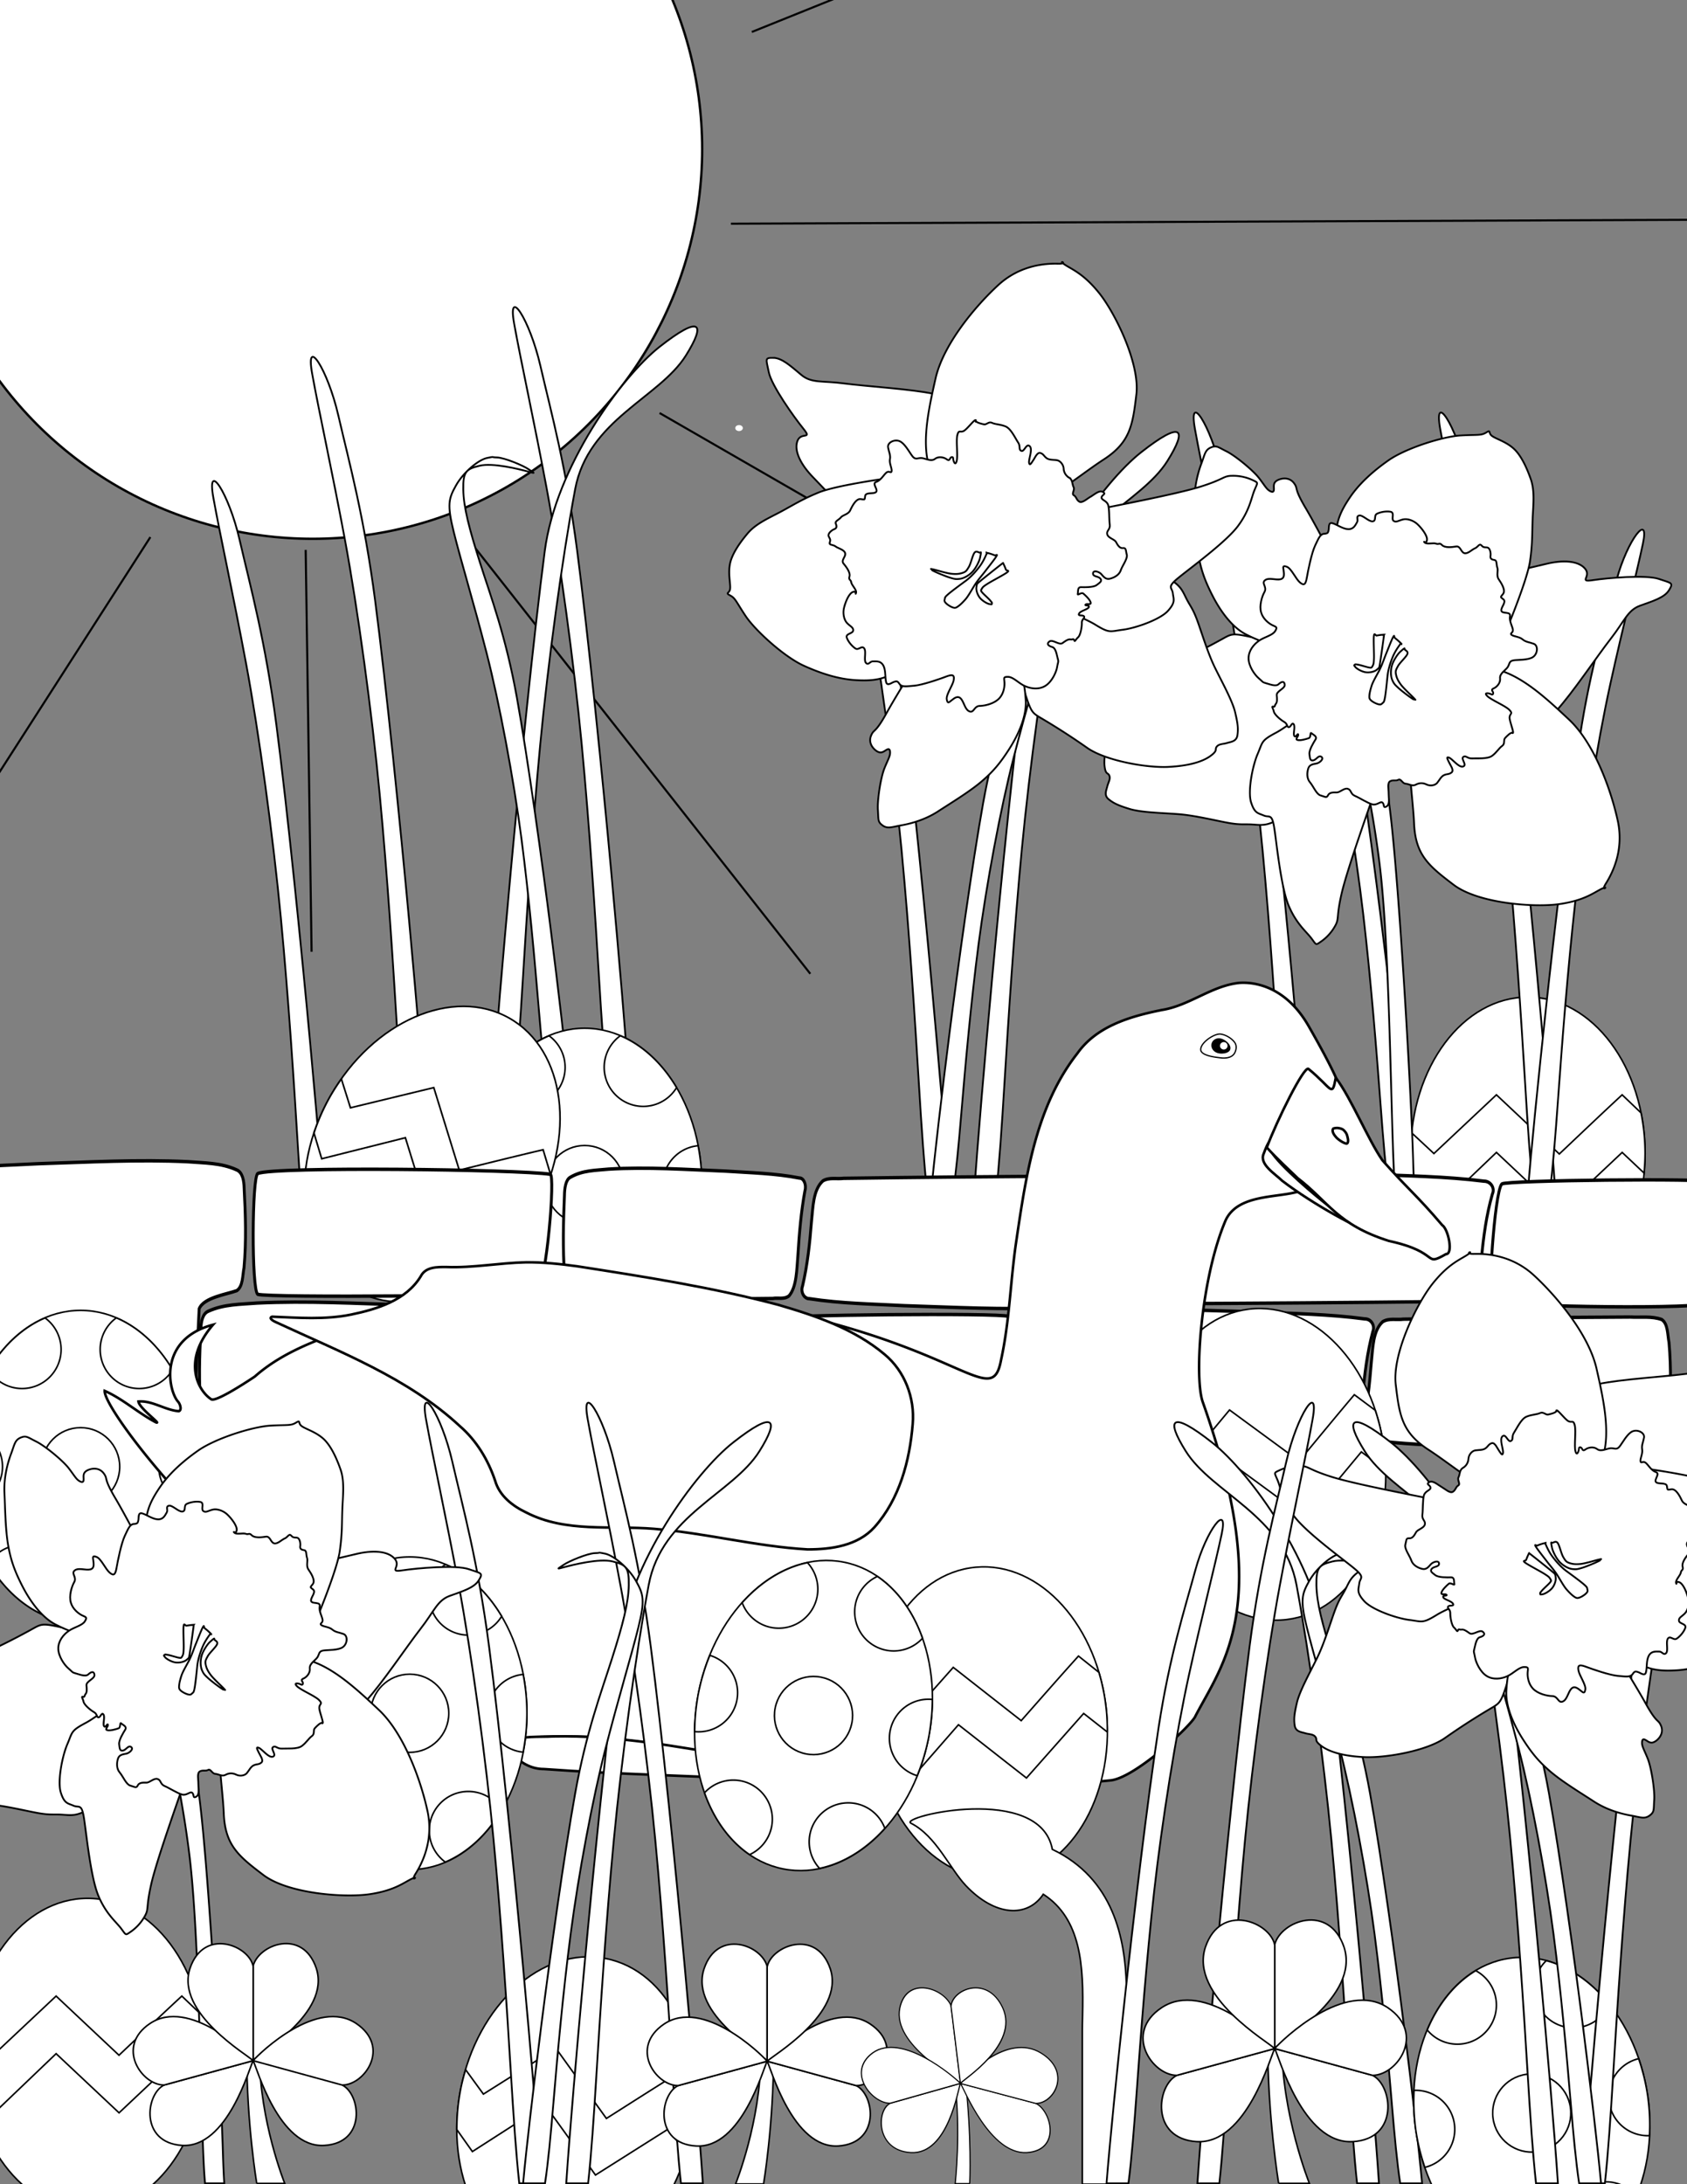 <svg xmlns="http://www.w3.org/2000/svg" viewBox="0 0 215.9 279.4" height="1056" width="816"><rect x="0" y="0" width="215.9" height="279.4" fill="#808080" stroke="none"/><defs><linearGradient id="ak"><stop offset="0" stop-color="#d00"/><stop offset=".5" stop-color="#400"/><stop offset="1"/></linearGradient><linearGradient id="a"><stop offset="0" stop-color="#ff9"/><stop offset="1" stop-color="#ff9" stop-opacity="0"/></linearGradient><linearGradient id="c"><stop offset="0" stop-color="#c83737"/><stop offset="1" stop-color="#c83737" stop-opacity="0"/></linearGradient><linearGradient id="h"><stop offset="0" stop-color="#c83737" stop-opacity="0"/><stop offset="1" stop-color="#c83737"/></linearGradient><linearGradient id="g"><stop offset="0" stop-color="#f6f1da"/><stop offset="1" stop-color="#f6f1da" stop-opacity="0"/></linearGradient><linearGradient id="d"><stop offset="0" stop-color="#f6dfbc"/><stop offset="1" stop-color="#f6dfbc" stop-opacity="0"/></linearGradient><linearGradient id="e"><stop offset="0" stop-color="#f6dfbc" stop-opacity="0"/><stop offset="1" stop-color="#f6dfbc"/></linearGradient><linearGradient id="f"><stop offset="0" stop-color="#1a1a1a" stop-opacity="0"/><stop offset="1" stop-color="#1a1a1a"/></linearGradient><linearGradient id="i"><stop offset="0" stop-color="#252d61"/><stop offset="1" stop-color="#252d61" stop-opacity="0"/></linearGradient><linearGradient id="j"><stop offset="0" stop-color="#db0000"/><stop offset="1" stop-color="red"/><stop offset="1" stop-color="#cf0000"/></linearGradient><linearGradient id="k"><stop offset="0" stop-color="#db0000"/><stop offset=".9" stop-color="red"/><stop offset="1" stop-color="#cf0000"/></linearGradient><linearGradient id="l"><stop offset="0" stop-color="#ffe990"/><stop offset="1" stop-color="#ffdb43"/></linearGradient><linearGradient id="n"><stop offset="0" stop-color="#fff"/><stop offset="1" stop-color="#fff" stop-opacity="0"/></linearGradient><linearGradient id="m"><stop offset="0" stop-color="#403800"/><stop offset=".5" stop-color="#c8af00"/><stop offset="1" stop-color="#403900"/></linearGradient><linearGradient id="r"><stop offset="0" stop-color="#fdfdfd"/><stop offset=".5" stop-color="#f0f0f0"/><stop offset="1" stop-color="#b8b8b8"/></linearGradient><linearGradient id="u"><stop offset="0" stop-color="#fbc71f"/><stop offset=".741" stop-color="#efc129"/><stop offset="1" stop-color="#bf9303"/></linearGradient><linearGradient id="ab"><stop offset="0" stop-color="#fff"/><stop offset=".444" stop-color="#fff"/><stop offset="1" stop-color="#999"/></linearGradient><linearGradient id="aa"><stop offset="0" stop-color="#fdfdfd"/><stop offset=".63" stop-color="#ededed"/><stop offset="1" stop-color="#8b8b8b"/></linearGradient><linearGradient id="af"><stop offset="0" stop-color="#cfb90f"/><stop offset=".444" stop-color="#cfb90f" stop-opacity=".887"/><stop offset=".722" stop-color="#cfb90f" stop-opacity="0"/><stop offset="1" stop-color="#cfb90f" stop-opacity="0"/></linearGradient><linearGradient id="ag"><stop offset="0" stop-color="#b49700"/><stop offset="1" stop-color="#b49700" stop-opacity=".361"/></linearGradient><linearGradient id="J"><stop offset="0" stop-color="#a36f00"/><stop offset="1" stop-color="#f2cd00"/></linearGradient><linearGradient id="w"><stop offset="0" stop-color="#efcb03"/><stop offset="1" stop-color="#b09a02"/></linearGradient><linearGradient id="K"><stop offset="0" stop-color="#6c6c6c"/><stop offset="1"/></linearGradient><linearGradient id="L"><stop offset="0" stop-color="#343434"/><stop offset="1" stop-color="#4f4f4f" stop-opacity="0"/></linearGradient><linearGradient id="H"><stop offset="0" stop-color="#ffda07"/><stop offset=".631" stop-color="#ffda07"/><stop offset=".754" stop-color="#debd03"/><stop offset="1" stop-color="#bea100"/></linearGradient><linearGradient id="D"><stop offset="0" stop-color="#b6a300"/><stop offset="1" stop-color="#b6a300" stop-opacity="0"/></linearGradient><linearGradient id="o"><stop offset="0" stop-color="#807200"/><stop offset="1" stop-color="#807200" stop-opacity="0"/></linearGradient><linearGradient id="v"><stop offset="0" stop-color="#ac9a00"/><stop offset="1" stop-color="#ac9a00" stop-opacity="0"/></linearGradient><linearGradient id="x"><stop offset="0" stop-color="#807200" stop-opacity="0"/><stop offset=".259" stop-color="#807200"/><stop offset="1" stop-color="#807200" stop-opacity="0"/></linearGradient><linearGradient id="y"><stop offset="0" stop-color="#807200"/><stop offset="1" stop-color="#ffe502"/></linearGradient><linearGradient id="C"><stop offset="0" stop-color="#807200" stop-opacity=".651"/><stop offset="1" stop-color="#807200" stop-opacity="0"/></linearGradient><linearGradient id="B"><stop offset="0" stop-color="#ffe400"/><stop offset="1" stop-color="#ffe400" stop-opacity="0"/></linearGradient><linearGradient id="z"><stop offset="0" stop-color="#807500" stop-opacity=".463"/><stop offset="1" stop-color="#807500" stop-opacity="0"/></linearGradient><linearGradient id="W"><stop offset="0" stop-color="#fff" stop-opacity=".289"/><stop offset="1" stop-opacity=".186"/></linearGradient><linearGradient id="b"><stop offset="0" stop-color="#a8afff"/><stop offset="1" stop-color="#a8afff" stop-opacity="0"/></linearGradient><linearGradient id="ai"><stop offset="0" stop-color="#ff4747"/><stop offset="1"/></linearGradient><linearGradient id="ah"><stop offset="0" stop-color="maroon"/><stop offset="1" stop-color="#ff0202"/></linearGradient><linearGradient id="am"><stop offset="0" stop-color="#b80000"/><stop offset="1" stop-color="#db0000" stop-opacity="0"/></linearGradient><linearGradient id="V"><stop offset="0" stop-color="red"/><stop offset="1" stop-color="red" stop-opacity="0"/></linearGradient><linearGradient id="al"><stop offset="0" stop-color="maroon"/><stop offset="1" stop-color="maroon"/></linearGradient><linearGradient id="Y"><stop offset="0" stop-color="#fff" stop-opacity="0"/><stop offset="1" stop-opacity=".646"/></linearGradient><linearGradient id="Z"><stop offset="0" stop-color="#fff" stop-opacity=".381"/><stop offset=".19" stop-color="#fff" stop-opacity=".251"/><stop offset=".6" stop-color="#6b6b6b" stop-opacity=".125"/><stop offset="1" stop-opacity=".124"/></linearGradient><linearGradient id="A"><stop offset="0" stop-opacity="0"/><stop offset="1" stop-opacity="0"/></linearGradient><linearGradient id="aj"><stop offset="0" stop-color="#ac0000"/><stop offset="1" stop-color="#ac0000" stop-opacity="0"/></linearGradient><linearGradient id="X"><stop offset="0" stop-color="#ccad03"/><stop offset="1" stop-color="#ccad03" stop-opacity="0"/></linearGradient><linearGradient id="I"><stop offset="0" stop-color="#d40000"/><stop offset="1" stop-color="#d40000" stop-opacity="0"/></linearGradient><linearGradient id="ae"><stop offset="0" stop-color="#bd9b0b"/><stop offset="1" stop-color="#bd9b0b" stop-opacity="0"/></linearGradient><linearGradient id="ad"><stop offset="0" stop-color="#ffe654"/><stop offset="1" stop-color="#ffe654" stop-opacity="0"/></linearGradient><linearGradient id="ac"><stop offset="0" stop-color="#b68a12"/><stop offset="1" stop-color="#b68a12" stop-opacity="0"/></linearGradient><linearGradient id="S"><stop offset="0" stop-color="#dfc181"/><stop offset="1" stop-color="#dfc181" stop-opacity="0"/></linearGradient><linearGradient id="R"><stop offset="0" stop-color="#ddbe7c"/><stop offset="1" stop-color="#ddbe7c" stop-opacity="0"/></linearGradient><linearGradient id="G"><stop offset="0" stop-color="#eee1c0"/><stop offset="1" stop-color="#eee1c0" stop-opacity="0"/></linearGradient><linearGradient id="Q"><stop offset="0" stop-color="#e4cb95"/><stop offset="1" stop-color="#e4cb95" stop-opacity="0"/></linearGradient><linearGradient id="T"><stop offset="0" stop-color="#ffda07"/><stop offset="1" stop-color="#c8aa00"/></linearGradient><linearGradient id="M"><stop offset="0" stop-color="#646b6f"/><stop offset="1" stop-color="#a3d4ed" stop-opacity="0"/></linearGradient><linearGradient id="U"><stop offset="0" stop-color="#a3d4ed"/><stop offset="1" stop-color="#a3d4ed" stop-opacity="0"/></linearGradient><linearGradient id="N"><stop offset="0" stop-color="#646b6f" stop-opacity=".412"/><stop offset=".5" stop-color="#edd1a3" stop-opacity="0"/><stop offset="1" stop-color="#6f6964" stop-opacity=".546"/></linearGradient><linearGradient id="P"><stop offset="0" stop-color="#ffda07"/><stop offset=".815" stop-color="#fddd25"/><stop offset="1" stop-color="#e2c100"/></linearGradient><linearGradient id="O"><stop offset="0" stop-color="#ffda07"/><stop offset=".483" stop-color="#e7c400"/><stop offset=".815" stop-color="#fddd25"/><stop offset="1" stop-color="#e2c100"/></linearGradient><linearGradient id="t"><stop offset="0" stop-color="#4c7f24"/><stop offset="1" stop-color="#223910"/></linearGradient><linearGradient id="s"><stop offset="0" stop-color="#111c08"/><stop offset="1" stop-color="#335518"/></linearGradient><linearGradient id="F"><stop offset="0" stop-color="#fdd173"/><stop offset="1" stop-color="#b27c0b"/></linearGradient><linearGradient id="E"><stop offset="0" stop-color="#fdd173"/><stop offset="1" stop-color="#9e6b00"/></linearGradient><linearGradient id="q"><stop offset="0" stop-color="#f7b321"/><stop offset="1" stop-color="#b77f06"/></linearGradient><linearGradient id="p"><stop offset="0" stop-color="#b77f06"/><stop offset="1" stop-color="#b77f06" stop-opacity="0"/></linearGradient><linearGradient id="ap"><stop offset="0" stop-color="#ff7f2a"/><stop offset=".248" stop-color="#ff7f2a" stop-opacity=".749"/><stop offset=".79" stop-color="#ff7f2a" stop-opacity=".498"/><stop offset="1" stop-color="#ff7f2a" stop-opacity="0"/></linearGradient><linearGradient id="ao"><stop offset="0" stop-color="#f7f7b7"/><stop offset="1" stop-color="#f7f7b7" stop-opacity="0"/></linearGradient><linearGradient id="an"><stop offset="0" stop-color="#ecec47"/><stop offset="1" stop-color="#ecec47" stop-opacity="0"/></linearGradient></defs><g transform="translate(0 -17.6)"><path d="M39.12 87.941l.756 51.405M60.136 86.84l43.565 55.325M84.412 70.432l88.264 50.863M96.217 21.69l82.319-33.14M93.544 46.215l131.497-.534" fill="none" stroke="#000" stroke-width=".265"/><circle r="49.85" cy="36.673" cx="40.011" fill="#fff" stroke="#000" stroke-width=".301" stroke-linecap="round"/><path d="M19.243 86.306l-39.823 62.006" fill="none" stroke="#000" stroke-width=".265"/><g transform="translate(175.535 145.147) scale(.1)" stroke-width="2.004" fill="#fff" stroke="#000" stroke-linecap="round"><ellipse ry="200" rx="150" cy="200" cx="200"/><path d="M320.645 125c-27.036 25-53.644 50.426-80.407 75.693l-80.49-75.683-79.986 75.136-28.309-26.326A150 200 0 0050 200a150 200 0 005.086 51.234L79.96 275l79.816-76.313 80.55 75.684 80.355-75.674 27.99 26.373A150 200 0 00350 200a150 200 0 00-5.205-51.943z"/></g><path d="M43.302 70.762c1.388 6.004 3.3 12.901 4.713 23.709 1.414 10.808 3.263 29.147 4.334 40.81 1.003 10.907 1.914 21.603 2.332 27.816h-2.804c-.402-3.627-.729-8.423-1.082-14.221-.483-7.926-1.212-19.278-2.206-29.704-.994-10.425-2.8-23.715-4.464-32.622-1.664-8.906-3.298-16.281-4.181-21.175-.883-4.894 1.97-.616 3.358 5.387z" fill="#fff" stroke="#000" stroke-width=".228"/><ellipse ry=".384" rx=".484" cy="72.358" cx="94.582" fill="#fff" stroke-width=".1" stroke-linecap="round"/><path d="M69.159 64.396c1.388 6.003 3.3 12.901 4.713 23.709 1.413 10.807 3.262 29.147 4.334 40.809 1.002 10.908 1.914 21.604 2.331 27.816h-2.804c-.402-3.626-.728-8.422-1.082-14.22-.483-7.926-1.212-19.279-2.205-29.704-.994-10.426-2.8-23.715-4.464-32.622-1.664-8.907-3.299-16.282-4.182-21.176-.882-4.894 1.97-.615 3.359 5.388zM30.66 86.647c1.389 6.003 3.3 12.901 4.714 23.709 1.413 10.807 3.262 29.147 4.334 40.81 1.002 10.907 1.914 21.603 2.331 27.816h-2.804c-.402-3.627-.728-8.423-1.082-14.221-.482-7.926-1.211-19.278-2.205-29.704-.994-10.425-2.8-23.715-4.464-32.622-1.664-8.906-3.299-16.282-4.181-21.175-.883-4.894 1.97-.616 3.358 5.387z" fill="#fff" stroke="#000" stroke-width=".228"/><path d="M84.412 61.965c-4.844 3.807-13.283 15.332-14.697 26.14-1.413 10.807-3.262 29.147-4.334 40.809-1.002 10.908-1.914 21.604-2.331 27.816h2.804c.402-3.626.728-8.422 1.082-14.22.483-7.926 1.212-19.279 2.205-29.704.994-10.426 2.8-23.715 4.464-32.622 1.664-8.907 10.765-11.68 14.166-17.095 2.644-4.212 1.85-5.217-3.359-1.124z" fill="#fff" stroke="#000" stroke-width=".228"/><path d="M63.05 76.059c.049.01.076.048.547.059.944.02 3.391 1.037 4.073 1.523.682.486 1.005.575-.119.273-1.124-.303-4.475-1.15-6.187-.733-1.712.418-2.114.754-2.074 3.04.04 2.286.759 5.015 2.147 9.38 1.388 4.364 3.3 9.38 4.713 17.237 1.414 7.857 3.263 21.19 4.334 29.67 1.003 7.93 1.914 15.706 2.332 20.222h-2.804c-.402-2.636-.729-6.123-1.082-10.339-.483-5.762-1.212-14.015-2.206-21.595-.994-7.58-2.8-17.241-4.463-23.717-1.665-6.475-3.3-11.837-4.182-15.395-.883-3.558-.671-4.298.286-5.999.958-1.7 2.885-3.294 4.005-3.51.56-.106.631-.126.68-.116z" fill="#fff" stroke="#000" stroke-width=".228"/><g fill="#fff" stroke="#000" stroke-width=".756"><path d="M187.679 77.889c1.388 6.003 3.3 12.9 4.713 23.708 1.413 10.808 3.263 29.148 4.334 40.81 1.003 10.907 1.914 21.604 2.331 27.816h-2.804c-.401-3.627-.728-8.423-1.081-14.22-.483-7.927-1.212-19.28-2.206-29.704-.994-10.426-2.8-23.716-4.464-32.622-1.664-8.907-3.298-16.282-4.181-21.176-.883-4.894 1.97-.616 3.358 5.388z" stroke-width=".228"/><path d="M206.896 91.74c-1.388 5.103-3.3 10.966-4.713 20.152-1.413 9.186-3.263 24.775-4.334 34.687-1.003 9.272-1.914 18.364-2.331 23.644h2.804c.402-3.083.728-7.16 1.081-12.087.483-6.737 1.212-16.387 2.206-25.248.994-8.862 2.8-20.158 4.464-27.728 1.664-7.57 3.298-13.84 4.181-18s-1.97-.523-3.358 4.58zM169.171 95.146c1.389 4.881 3.3 10.49 4.714 19.278 1.413 8.787 3.262 23.7 4.334 33.182 1.002 8.869 1.914 17.566 2.331 22.617h-2.804c-.402-2.949-.729-6.848-1.082-11.563-.483-6.444-1.212-15.675-2.205-24.152-.994-8.477-2.8-19.283-4.464-26.525-1.664-7.242-3.299-13.238-4.182-17.218-.883-3.979 1.97-.5 3.358 4.381zM156.29 77.889c1.388 6.003 3.3 12.9 4.713 23.708 1.413 10.808 3.262 29.148 4.334 40.81 1.002 10.907 1.914 21.604 2.331 27.816h-2.804c-.402-3.627-.729-8.423-1.082-14.22-.483-7.927-1.212-19.28-2.205-29.704-.994-10.426-2.8-23.716-4.464-32.622-1.664-8.907-3.299-16.282-4.182-21.176-.883-4.894 1.97-.616 3.358 5.388zM110.09 77.889c1.388 6.003 3.3 12.9 4.713 23.708 1.413 10.808 3.262 29.148 4.334 40.81 1.002 10.907 1.914 21.604 2.331 27.816h-2.804c-.402-3.627-.728-8.423-1.082-14.22-.483-7.927-1.212-19.28-2.205-29.704-.994-10.426-2.8-23.716-4.464-32.622-1.664-8.907-3.299-16.282-4.182-21.176-.882-4.894 1.97-.616 3.358 5.388zM146.037 75.458c-4.845 3.807-13.284 15.332-14.698 26.14-1.413 10.807-3.262 29.147-4.334 40.809-1.002 10.907-1.914 21.604-2.33 27.816h2.803c.402-3.627.729-8.423 1.082-14.22.483-7.927 1.212-19.28 2.206-29.704.993-10.426 2.8-23.716 4.463-32.622 1.664-8.907 10.765-11.68 14.166-17.096 2.645-4.211 1.85-5.216-3.358-1.123z" stroke-width=".228"/><path d="M128.92 89.551c-.049.01-.075.05-.547.06-.944.02-3.391 1.036-4.073 1.523-.682.486-1.005.575.12.272 1.123-.302 4.474-1.15 6.186-.732 1.713.418 2.114.754 2.074 3.04-.04 2.286-.759 5.015-2.147 9.38-1.388 4.364-3.3 9.379-4.713 17.236-1.413 7.858-3.263 21.191-4.334 29.67-1.003 7.93-1.914 15.707-2.331 20.223h2.803c.402-2.637.73-6.123 1.082-10.339.483-5.762 1.212-14.016 2.206-21.595.994-7.58 2.8-17.242 4.464-23.717 1.664-6.475 3.298-11.837 4.181-15.395s.672-4.298-.286-5.999c-.958-1.7-2.884-3.295-4.005-3.51-.56-.107-.631-.126-.68-.117z" stroke-width=".228"/><g stroke-width=".657"><path d="M177.48 98.78a4.597 4.597 0 00-.373.003c-1.998.094-5.67-.356-4.926 5.422.743 5.778 3.06 13.215 4.391 24.025 1.332 10.81 1.423 33.268 1.9 40.683.034.522.064.885.095 1.31h2.466c-.057-.898-.125-2.19-.181-4.17-.242-8.444-1.73-34.472-2.905-44.354-1.174-9.881-2.122-11.224-1.576-15.354.546-4.13 4.183-3.732 5.428-4.342 1.245-.61 1.489-.621.305-1.342-1.11-.676-2.775-1.818-4.625-1.88z" stroke-width=".228"/><g stroke-width="2.758"><path d="M213.603 93.09c.588-.97.344-.87-1.294-1.43-1.64-.562-6.56-.134-8.458.153-1.898.287-.138-.453-.998-1.471-.859-1.018-2.827-1.152-5.078-.585-2.252.566-6.218 1.182-8.279 3.582-2.06 2.4-4.769 5.141-5.496 7.67-.728 2.53-1.073 4.443.635 6.335 1.708 1.893 5.939 2.247 8.476 2.983 2.538.735 4.03.414 6.088-1.835s5.195-6.95 6.95-9.197c1.756-2.247 2.14-3.635 3.743-4.216 1.603-.581 3.123-1.02 3.711-1.99z" stroke-width=".228"/><path d="M205.545 130.575c.806-1.295 2.304-4.207 1.5-7.95-.805-3.743-2.918-9.852-6.237-12.969-3.318-3.116-7.076-6.603-10.91-6.614-3.835-.01-7.05 1.69-8.705 5.446-1.654 3.755-.394 10.394-.221 14.45.173 4.058 1.914 5.45 5.062 7.843 3.149 2.392 10.342 2.94 13.599 2.46 3.257-.481 4.433-1.534 5.431-1.989.998-.455-.326.619.48-.677zM172.676 112.828c.383-2.01-.454-6.305-.47-7.857-.015-1.552 1.22.406-.696-.745-1.917-1.15-8.532-4.504-11.261-5.105-2.73-.601-2.584-.448-4.181.415a87.881 87.881 0 01-5.827 2.916c-2.646 1.211-6.079 5.275-7.346 7.686-1.266 2.412-1.667 4.197-1.54 5.408.129 1.21.437.839.615 1.27.178.433-.143.884-.26 1.378-.115.494-.46 1.14.18 1.652.642.512 1.192.776 2.668 1.232 1.477.457 4.125.506 6.261.669 2.136.162 4.845.846 6.438 1.124 1.593.279 2.01.118 3.164.206 1.153.087 1.848.177 3.586-.891 1.738-1.068 4.59-4.237 5.948-5.873 1.358-1.636 2.34-1.476 2.721-3.485z" stroke-width=".228"/><path d="M170.84 136.092c.593-1.024.129-1.018.86-4.2.73-3.181 3.665-11.335 4.741-14.504 1.077-3.169 2.456-2.586 1.564-4.577-.891-1.992-3.186-5.316-6.135-5.589-2.95-.273-6.617 3.072-8.563 4.103-1.945 1.03-1.69 1.182-2.348 2.706-.659 1.524-1.3 4.785-.845 6.214.455 1.43.906 1.36 1.624 1.674.719.314 1.043-.358 1.354 1.68.31 2.039.85 7.514 1.833 9.852.982 2.338 2.265 3.32 2.903 4.172.637.852.537.899 1.146.482a5.907 5.907 0 001.865-2.013zM174.345 96.253c-1.38-2.735-5.61-10.902-7.224-13.617-1.614-2.715-.937-2.436-1.505-3.214-.568-.777-1.456-.677-1.981-.456-.526.221-.605.51-.611.828-.006.317.124.9-.398.67-.522-.232-.712-.69-1.497-1.708-.786-1.018-3.054-2.87-4.163-3.419-1.11-.547-1.271-.81-2.01-.491-.74.319-.773.908-1.21 2.07-.439 1.164-.939 3.015-.847 4.977.093 1.961.123 4.686.471 6.687.349 2 .861 3.351 1.775 5.158.915 1.807 2.43 4.071 4.356 5.034 1.928.962 3.195 1.407 5.916 1.342 2.72-.066 10.332-1.105 10.359-1.116.016-.006-.05-.01-1.43-2.745zM192.993 97.698s2.48-5.97 2.82-8.332c.339-2.363.26-3.732.335-5.479.075-1.746.294-3.482-.245-5.006-.538-1.525-1.283-3.13-2.27-3.972-.987-.843-2.162-1.158-2.688-1.542-.526-.384-.085-.844-.747-.437-.663.407-1.077.252-3.278.376-2.2.124-6.973 1.596-9.251 3.198-2.278 1.603-3.852 3.172-4.882 4.686-1.03 1.515-1.514 2.59-1.705 3.835-.191 1.246.312 2.214.585 3.254.273 1.041-1.571.699.921 3.035 2.493 2.336 10.831 9.007 13.524 10.836 2.693 1.829.935-.146 2.149-.493s3.654-2.235 4.225-3.13c.571-.896.507-.83.507-.83s0 0 0 0z" stroke-width=".228"/><path d="M193.554 111.357c.347.204-.396-1.495-.362-2.005.033-.51.503-.426-.046-.965-.548-.539-2.35-1.264-2.834-1.773-.484-.51.333-.324.535-.199.202.126.318-.117.211-.304-.107-.187-.23-.316.132-.47.361-.156.861-.666.787-1.272-.075-.607.697-1.026.966-1.418.268-.392.153-.782.742-.878.588-.096 1.92-.007 2.523-.437.602-.43.66-1.47.08-1.683-.582-.214-1.022-.215-1.427-.562-.404-.347-1.105-.357-1.403-.573-.298-.216.208-.236.158-.662-.051-.427-.498-1.123-.369-1.744.13-.621-.974-.262-1.099-.666-.125-.405.674-1.125.268-1.466-.405-.341-.429-.237-.056-.705.372-.467-.231-1.4-.56-1.879-.33-.477-.03-1.096-.175-1.486-.145-.389-.016-.922-.36-.972-.345-.05-.571-.16-.512-.522.06-.363-.049-1.07-.47-1.088-.423-.018-.465-.025-.715-.285-.25-.26-.417.24-.802.395-.385.154-.935.76-1.376.617-.442-.144-.475-.941-1.048-.846-.573.096-1.44.18-1.791-.181-.351-.362-.39-.038-.752-.183-.363-.144-1.234.133-1.485-.161-.25-.294.211.265.306-.29.095-.557-.684-1.54-1.207-2.031-.523-.492-1.3-.749-1.854-.618-.555.131-.902.437-1.219.178-.317-.26.19-1.049-.376-1.159-.568-.11-1.33.046-1.748.258-.417.212-.038.902-.538.97-.5.067-1.295-.86-1.74-.743-.447.117-.06.522-.273.871-.213.349-.417.886-1.11.872-.694-.015-1.462-.605-2.03-.764-.568-.16-.413.599-.489.888-.076.289-.06.436-.573.467-.514.03-.723.603-1.16 1.518-.437.916-.903 3.187-1.053 4.077-.15.89-.356 1.08-.886.631-.53-.449-1.092-1.788-1.676-2.008-.584-.22-.457.084-.424.418.032.333.222 1.027-.373 1.176-.595.148-1.503-.259-1.997.13-.494.388.294.845-.065 1.492-.358.646-.673 1.766-.437 2.608.237.842.97 1.414 1.445 1.649.474.235.698.206.356.759-.342.553-1.383.749-2.073 1.232-.69.484-1.344 1.296-1.33 2.274.014.978.774 2.078 1.297 2.52.524.44.446.51.907.63.462.121 1.273.476 1.631.14.358-.335.731-.474.793.046.062.52-1.072.817-1.022 1.355.05.538.072.878-.117 1.11-.188.233-.06.403-.332.35-.273-.054-.015.189.072.617s.928 1.12 1.35 1.351c.422.231.327.712.593.664.265-.048.385-.703.611-.365.227.339-.122 1.247.082 1.5.203.252.41-.425.488-.2.077.225-.46.587-.094.7.366.112 1.153-.127 1.457-.234.304-.106.123-.837.345-.623.222.214.765.379.5.804-.264.426-.834 1.354-.769 1.863.065.509.06.883.484.802.424-.08.674-.72 1.045-.456.371.263-.224.768-.61.851-.388.083-.908.11-1.073.642-.166.533-.205 1.266.22 1.763.425.497.834 1.54 1.349 1.679s.778.387.954-.002c.176-.389.653-.388 1.102-.375.449.013.968-.616 1.444-.464.475.152.303.646.913.906.609.26 1.635.926 2.23 1.082.594.156 1.03-.448 1.297-.22.267.228.025.752.501.496.477-.256.267-1.149.278-1.673.012-.524-.193-1.356.194-1.564.386-.209.707.002 1.047-.186.339-.188.505.475.922.5.416.025.876.374 1.313.128.436-.247.929-.25 1.37-.027.441.223 1.08.149 1.37-.206.291-.355.494-.821.889-.995.395-.174.637-.064.968-.35.33-.286-.22-.987-.334-1.26-.113-.272-.465-.789-.02-.629.445.16 1.264 1.326 1.816 1.143.552-.183-.322-.977.016-1.224.337-.247.514.227 1.14.19.626-.039 1.969.107 2.562-.339.594-.446.86-.968 1.274-1.26.414-.293.124-.735.38-1.01.256-.276.74-.765.931-.652.192.112-.346-.204 0 0z" stroke-width=".228"/><path d="M180.095 100.972c.052.084.069.193-.004.339-.195.39-.947 1.065-1.184 1.503-.237.439-.34.606-.257 1.027.081.421.228.782.614 1.31.385.528 1.417 1.455 1.708 1.776.292.32.145.144.027.145-.117.002-.058.027-.414-.21-.355-.236-1.25-.913-1.657-1.292-.407-.38-.536-.497-.746-.979-.211-.482-.227-1.214-.048-1.85.18-.634.73-1.468 1.07-1.771.342-.304.375-.338.484-.403.109-.066.022-.009.089.113.042.075.23.15.318.292zm-.761-1.04c.011.011 0 .027-.033-.003.016-.005.027-.001.033.004zm-.033-.003c-.028.008-.07.038-.13.117-.189.257-.598.817-.888 1.49-.29.674-.623 1.646-.713 2.551-.09.906-.223 2.193-.332 2.774-.109.581-.156.545-.31.687-.154.142-.194.197-.456.155-.263-.042-.73-.271-.957-.464-.228-.193-.285-.295-.263-.632.021-.337.104-.702.284-1.274.18-.573.675-1.373 1.018-2.042.342-.67.553-1.366.841-2.066.288-.7.686-1.756.896-2.13.21-.376.08.016.252.138.17.122.612.499.726.659a.234.234 0 00.032.037zm-2.173-1.154c0 .002-.008.005-.02.007.008-.012.023-.011.02-.007zm-.02.007c-.007.007-.01.02-.005.04.02.08.044-.168-.034.43a163.16 163.16 0 01-.453 3.16c-.11.683-.082.577-.416.86-.334.283-1.01.408-1.499.308-.489-.1-1.077-.435-1.254-.665-.177-.23-.168-.188-.075-.276.093-.087.115-.063.42-.017.306.046 1.072.3 1.394.362.322.061.345.044.47-.182.123-.225.153-.308.18-.946.026-.637-.067-2.33-.013-2.87.054-.542.196-.051.4-.092a7.569 7.569 0 01.884-.112z" stroke-width=".228"/></g></g><g stroke-width="2.758"><path d="M98.967 63.374c-1.133-.016-.923.143-.577 1.84.345 1.698 3.208 5.724 4.416 7.215 1.21 1.491-.32.349-.763 1.606-.442 1.256.44 3.02 2.068 4.675 1.63 1.654 4.17 4.762 7.282 5.323 3.113.56 6.849 1.508 9.398.854 2.55-.654 4.374-1.325 5.14-3.757.768-2.431-1.07-6.259-1.722-8.82-.652-2.56-1.684-3.684-4.666-4.319-2.981-.635-8.623-.959-11.45-1.334-2.827-.375-4.218-.003-5.53-1.09-1.313-1.088-2.462-2.177-3.596-2.193z" stroke-width=".228"/><path d="M135.37 51.334c-1.526-.04-4.795.144-7.615 2.734-2.82 2.59-7.016 7.506-8.023 11.946-1.006 4.44-2.108 9.446-.175 12.758 1.932 3.311 5.027 5.223 9.104 4.747 4.076-.476 9.162-4.926 12.572-7.13 3.41-2.204 3.729-4.41 4.197-8.337.467-3.927-2.704-10.406-4.768-12.971-2.064-2.565-3.567-3.046-4.465-3.676-.898-.63.698-.032-.827-.071zM136.717 88.663c-1.926.689-5.206 3.586-6.536 4.385-1.33.8-.268-1.257-.29.978-.02 2.236.439 9.638 1.303 12.296.865 2.658.922 2.455 2.476 3.395a87.881 87.881 0 015.466 3.546c2.384 1.668 7.627 2.57 10.348 2.44 2.72-.129 4.463-.688 5.442-1.411.98-.724.502-.801.785-1.174.282-.373.834-.324 1.319-.474.484-.15 1.216-.18 1.333-.992.116-.813.066-1.42-.289-2.924s-1.653-3.813-2.595-5.737c-.942-1.924-1.725-4.606-2.292-6.12-.567-1.515-.917-1.794-1.425-2.833-.51-1.038-.784-1.682-2.585-2.64-1.8-.958-5.977-1.811-8.076-2.154-2.099-.342-2.458-1.27-4.384-.58z" stroke-width=".228"/><path d="M157.706 78.463c-1.183.007-.943.404-4.056 1.386-3.113.982-11.63 2.581-14.908 3.258-3.278.677-3.474-.807-4.739.97-1.265 1.778-2.97 5.44-1.71 8.121 1.258 2.681 6 4.15 7.874 5.305 1.874 1.155 1.876.858 3.523.654 1.647-.204 4.784-1.303 5.786-2.42 1.001-1.116.714-1.47.62-2.248-.093-.779-.837-.718.763-2.018 1.6-1.3 6.047-4.54 7.566-6.57 1.519-2.032 1.715-3.636 2.127-4.617.411-.981.503-.918-.165-1.233a5.907 5.907 0 00-2.68-.588zM121.58 95.62c-1.659 2.576-6.558 10.36-8.081 13.127-1.523 2.767-1.626 2.041-2.008 2.925-.383.884.154 1.599.61 1.94.457.34.746.263 1.023.107.277-.155.714-.563.779.004.065.567-.234.963-.714 2.156s-.928 4.087-.839 5.32c.09 1.234-.054 1.507.595 1.983.65.476 1.174.206 2.399-.005 1.225-.212 3.074-.719 4.718-1.792 1.645-1.073 3.979-2.48 5.527-3.793 1.549-1.314 2.454-2.44 3.549-4.143 1.095-1.704 2.28-4.157 2.133-6.306-.146-2.15-.404-3.467-1.84-5.78-1.434-2.313-6.186-8.35-6.208-8.367-.014-.01.017.05-1.642 2.625zM113.38 78.81s-6.403.885-8.612 1.79c-2.209.904-3.35 1.665-4.893 2.485-1.544.82-3.151 1.51-4.193 2.747-1.042 1.237-2.048 2.692-2.275 3.97-.227 1.278.097 2.451.033 3.1-.065.647-.685.5.001.865.686.364.763.8 1.984 2.635 1.222 1.834 4.91 5.204 7.445 6.356 2.535 1.153 4.685 1.715 6.513 1.836 1.828.121 2.999-.006 4.17-.472 1.171-.467 1.75-1.391 2.51-2.154.758-.762 1.398 1.002 2.149-2.331.751-3.333 2.28-13.901 2.492-17.15.213-3.248-.598-.731-1.513-1.602-.914-.871-3.778-2.018-4.84-2.057-1.06-.04-.97-.018-.97-.018s0 0 0 0z" stroke-width=".228"/><path d="M124.873 71.407c0-.402-1.088 1.1-1.544 1.328-.457.23-.623-.217-.81.528-.187.746.101 2.667-.093 3.342-.194.676-.448-.122-.442-.36.006-.238-.262-.216-.37-.028-.106.187-.155.358-.472.124-.317-.233-1.01-.405-1.495-.034-.485.372-1.238-.082-1.712-.114-.473-.033-.751.263-1.132-.195-.381-.46-.98-1.653-1.655-1.955-.676-.301-1.602.175-1.492.784.11.61.333.99.238 1.514-.095.525.252 1.134.217 1.5-.035.367-.309-.06-.651.2s-.716.999-1.317 1.201c-.601.203.268.973-.018 1.285-.286.313-1.31-.01-1.4.511-.088.523.013.49-.578.406-.591-.084-1.091.91-1.336 1.435-.246.526-.93.581-1.193.904-.263.322-.788.48-.656.803.13.322.151.573-.192.705-.342.132-.897.584-.699.957.199.373.214.413.116.76-.097.347.418.238.747.492.328.253 1.13.42 1.229.874.1.454-.57.886-.198 1.332.373.445.885 1.151.75 1.636-.133.486.165.355.224.74.06.386.74.997.613 1.363-.127.365.122-.317-.405-.117-.528.2-.982 1.37-1.14 2.07-.158.7.013 1.499.407 1.91.394.413.834.557.77.962-.062.404-1 .367-.808.911.193.545.714 1.124 1.108 1.376.394.253.797-.424 1.108-.027.312.398-.085 1.552.242 1.877.326.325.48-.213.889-.206.409.007.975-.089 1.314.516.339.605.219 1.566.369 2.137.15.57.726.053 1.014-.029.287-.081.406-.17.693.258.286.427.886.317 1.896.23 1.01-.086 3.205-.835 4.048-1.157.844-.321 1.112-.24.994.445-.118.685-.989 1.848-.883 2.462.107.615.304.351.575.154.271-.197.773-.711 1.203-.274.43.438.539 1.427 1.124 1.656.585.229.58-.682 1.319-.7.739-.018 1.864-.314 2.47-.944.606-.63.728-1.553.69-2.08-.037-.53-.175-.708.474-.693.65.015 1.346.814 2.113 1.164.767.35 1.797.502 2.634-.006.836-.508 1.4-1.72 1.515-2.394.115-.675.215-.643.085-1.102-.13-.46-.235-1.339-.706-1.477-.47-.138-.779-.39-.362-.707.417-.316 1.247.51 1.686.195.438-.316.72-.507 1.017-.462.296.044.377-.152.469.11.091.262.17-.083.496-.375.325-.292.495-1.368.48-1.848-.014-.481.449-.643.273-.848-.176-.204-.801.025-.624-.342.177-.367 1.136-.526 1.251-.83.115-.303-.574-.139-.42-.32.156-.18.74.1.651-.273-.088-.373-.693-.93-.939-1.138-.246-.209-.784.317-.712.018.073-.3-.06-.851.44-.838.501.012 1.59.033 1.996-.281.406-.314.73-.5.446-.824-.284-.324-.962-.216-.923-.67.04-.453.776-.196 1.044.096.268.292.554.727 1.097.6.543-.127 1.195-.466 1.408-1.084.213-.618.905-1.498.764-2.013-.14-.514-.06-.867-.484-.822-.425.046-.665-.366-.882-.76-.216-.393-1.022-.523-1.131-1.01-.11-.486.403-.589.318-1.245-.085-.657-.03-1.88-.196-2.472-.167-.591-.908-.66-.847-1.006.061-.347.636-.403.174-.684-.463-.281-1.126.352-1.584.608-.457.255-1.071.853-1.447.625-.375-.228-.356-.61-.69-.808-.334-.197.153-.677-.036-1.049-.19-.372-.121-.945-.555-1.196a1.421 1.421 0 01-.717-1.169c-.03-.493-.419-1.005-.872-1.076-.453-.072-.958-.01-1.308-.262-.35-.252-.378-.517-.792-.658-.414-.14-.74.69-.917.925-.177.236-.445.802-.532.337-.087-.465.503-1.76.065-2.145-.437-.383-.679.772-1.063.607-.384-.166-.065-.559-.415-1.08-.35-.52-.904-1.751-1.589-2.037-.685-.286-1.27-.25-1.732-.46-.462-.209-.696.265-1.064.184-.367-.081-1.033-.25-1.033-.473 0-.222 0 .402 0 0z" stroke-width=".228"/><path d="M124.976 88.166c-.1-.003-.201.038-.29.175-.238.365-.439 1.356-.697 1.782-.258.427-.35.6-.755.742-.405.143-.79.199-1.44.134-.65-.064-1.973-.485-2.397-.574-.424-.088-.198-.051-.14.05.059.103.008.065.391.252.384.186 1.421.615 1.954.774.534.158.7.21 1.222.147.523-.062 1.162-.42 1.619-.896.457-.476.897-1.372.986-1.82.088-.448.101-.494.102-.621.001-.127-.003-.023-.142-.02-.087.003-.247-.121-.413-.125zm1.281.13c-.015-.005-.022.013.02.026-.004-.017-.013-.024-.02-.027zm.02.026c.007.027.003.08-.036.17-.125.294-.4.93-.834 1.521-.434.591-1.103 1.37-1.839 1.907-.735.537-1.777 1.304-2.223 1.692-.445.388-.39.41-.435.615-.045.205-.072.267.097.472.17.205.604.492.886.59.281.099.398.096.678-.093.28-.19.552-.446.954-.891.402-.445.842-1.277 1.245-1.912.404-.634.897-1.169 1.355-1.772.458-.602 1.166-1.48 1.383-1.852.217-.37-.055-.06-.246-.146-.192-.086-.741-.276-.936-.292a.234.234 0 01-.049-.009zm2.096 1.288c-.001.002 0 .01.005.022.005-.013-.003-.026-.005-.022zm.005.022c-.004.009-.013.018-.032.024-.08.023.122-.123-.355.247-.476.37-1.96 1.55-2.494 1.991-.534.442-.457.363-.532.795-.074.432.16 1.077.494 1.448.334.371.921.709 1.21.745.287.036.246.05.275-.075.028-.125-.004-.132-.199-.372-.194-.24-.801-.772-1.017-1.018-.217-.246-.213-.275-.082-.496.132-.222.188-.29.725-.635.536-.346 2.042-1.123 2.481-1.443.44-.321-.056-.195-.123-.39a7.569 7.569 0 00-.351-.82z" stroke-width=".228"/></g></g><g transform="translate(54.823 149.13) scale(.1)" stroke-width="2.004" fill="#fff" stroke="#000" stroke-linecap="round"><ellipse ry="200" rx="150" cy="200" cx="200"/><path d="M154.479 9.68a150 200 0 00-72.051 66.466A50 50 0 00125 100a50 50 0 0050-50 50 50 0 00-20.521-40.32zM245.666 9.584A50 50 0 00225 50a50 50 0 0050 50 50 50 0 0042.656-24.033 150 200 0 00-71.99-66.383zM125 300a50 50 0 00-42.656 24.033 150 200 0 0071.99 66.383A50 50 0 00175 350a50 50 0 00-50-50zM275 300a50 50 0 00-50 50 50 50 0 0020.521 40.32 150 200 0 0072.051-66.466A50 50 0 00275 300zM54.908 150.246A150 200 0 0050 200a150 200 0 004.83 49.719A50 50 0 00100 200a50 50 0 00-45.092-49.754z"/><circle r="50" cy="200" cx="200"/><path d="M345.17 150.281A50 50 0 00300 200a50 50 0 0045.092 49.754A150 200 0 00350 200a150 200 0 00-4.83-49.719z"/></g><g transform="rotate(29.6 -237.193 159.445) scale(.1)" stroke-width="2.104" fill="#fff" stroke="#000" stroke-linecap="round"><ellipse ry="200" rx="150" cy="200" cx="200"/><path d="M320.645 125c-27.036 25-53.644 50.426-80.407 75.693l-80.49-75.683-79.986 75.136-28.309-26.326A150 200 0 0050 200a150 200 0 005.086 51.234L79.96 275l79.816-76.313 80.55 75.684 80.355-75.674 27.99 26.373A150 200 0 00350 200a150 200 0 00-5.205-51.943z"/></g><g fill="#fff" stroke="#000" stroke-width=".128"><path d="M48.94 191.949c.28-.16.258-4.437-.004-4.53-.694-.269-11.59-.154-12.985.029-.228-.005.156 4.079.598 4.419.282.142 11.94.22 12.39.082zM51.138 197.114c.28-.16.252-.57.321-.862.106-.992.068-1.998.006-2.992-.007-.266-.07-.583-.33-.676-.695-.269-1.448-.257-2.175-.307-2.202-.089-4.405.017-6.607.074-1.402.064-1.913 4.742-1.61 4.776 3.359.04 9.944.124 10.395-.013z" transform="matrix(-2.882 0 0 3.411 174.03 -471.574)"/><path d="M51.541 192.493c-.197-.422-1.219-.542-1.67-.68-.28-.16-.253-.57-.322-.86-.105-.993-.067-1.999-.005-2.993.007-.266.069-.584.33-.676.695-.27 1.448-.257 2.175-.307 2.202-.09 4.405.017 6.607.074 1.402.064 2.81.079 4.204.261.228-.005 1.562.072 1.46.309-.217.784-.313 4.16-.682 4.188-1.694.484-1.064 4.869-1.506 5.209-.282.142-1.516-.069-1.818-.035-3.36.04-8.545.88-8.519-.037zM-15.699 187.73c-.212.16-.196 4.438.003 4.53.527.27 8.789.154 9.846-.028.173.005-.118-4.08-.453-4.42-.214-.142-9.053-.219-9.395-.081zM8.717 192.303c.568-.025 1.157.043 1.71-.094.344-.16.311-.57.396-.861.13-.993.083-1.998.006-2.993-.01-.265-.085-.583-.406-.675-.852-.27-1.776-.258-2.668-.308-2.703-.089-5.407.018-8.109.075-1.72.063-3.448.078-5.159.26-.28-.004-.499.245-.374.48.267.785.395 1.597.486 2.41.087.528.08 1.19.622 1.53.346.142.754.061 1.125.095 4.123.04 8.247.065 12.37.08zM13.012 197.468c.528-.025 1.076.043 1.591-.094.32-.16.29-.57.368-.862.12-.992.077-1.998.006-2.992-.008-.266-.079-.583-.378-.676-.793-.269-1.652-.257-2.482-.307-2.515-.089-5.03.017-7.544.074-1.601.064-3.208.08-4.8.262-.261-.005-.465.243-.348.48.248.784.367 1.596.452 2.41.08.527.074 1.189.578 1.529.323.142.702.061 1.047.095 3.836.04 7.673.065 11.51.08zM-12.013 192.802c-.463.024-.943-.044-1.394.094-.28.16-.253.57-.322.86-.106.993-.068 1.999-.005 2.993.007.266.069.584.33.676.695.27 1.448.257 2.175.307 2.202.09 4.405-.017 6.607-.074 1.402-.064 2.81-.079 4.204-.261.228.005.406-.244.304-.48-.217-.785-.321-1.597-.396-2.41-.07-.528-.064-1.19-.506-1.53-.282-.142-.615-.06-.917-.095-3.36-.04-6.72-.064-10.08-.08zM12.847 187.52c-.463.024-.943-.044-1.394.093-.28.16-.253.57-.322.862-.105.992-.068 1.998-.005 2.992.007.266.07.583.33.676.695.269 1.448.257 2.175.307 2.202.089 4.406-.017 6.607-.074 1.402-.064 2.81-.079 4.204-.262.228.005.406-.243.304-.48-.217-.784-.321-1.596-.395-2.41-.07-.527-.065-1.189-.507-1.528-.282-.143-.615-.062-.917-.096-3.36-.04-6.72-.065-10.08-.08zM35.316 191.23c.083-.992.054-1.998.004-2.992-.005-.266-.054-.583-.259-.676-.544-.27-1.134-.257-1.705-.307-1.726-.089-3.454.017-5.18.074-1.099.064-2.202.079-3.296.261-.179-.005-.318.244-.238.48.17.785.252 1.597.31 2.41.055.528.05 1.19.397 1.53.221.142.482.06.719.095 2.634.04 8.957.018 9.248-.875zM38.378 197.35c.463-.024.943.044 1.394-.094.28-.16.253-.57.322-.861.105-.992.068-1.998.005-2.993-.007-.265-.07-.583-.33-.675-.695-.27-1.448-.258-2.175-.307-2.202-.09-4.406.017-6.607.074-1.402.064-2.81.079-4.204.261-.228-.005-.406.244-.304.48.217.784.321 1.597.395 2.41.07.528.065 1.19.507 1.53.282.142.615.06.917.095 3.36.04 6.72.064 10.08.08z" transform="matrix(-2.882 0 0 3.411 174.03 -471.574)"/><path d="M15.594 192.778c-.239.16-.22 4.437.004 4.53.594.269 11.202.328 11.351-.509-.185-.784-.393-3.599-.77-3.939-.241-.142-10.199-.22-10.584-.082z" transform="matrix(-2.882 0 0 3.411 174.03 -471.574)"/></g><g transform="translate(-9.68 185.222) scale(.1)" stroke-width="2.004" fill="#fff" stroke="#000" stroke-linecap="round"><ellipse ry="200" rx="150" cy="200" cx="200"/><path d="M154.479 9.68a150 200 0 00-72.051 66.466A50 50 0 00125 100a50 50 0 0050-50 50 50 0 00-20.521-40.32zM245.666 9.584A50 50 0 00225 50a50 50 0 0050 50 50 50 0 0042.656-24.033 150 200 0 00-71.99-66.383zM125 300a50 50 0 00-42.656 24.033 150 200 0 0071.99 66.383A50 50 0 00175 350a50 50 0 00-50-50zM275 300a50 50 0 00-50 50 50 50 0 0020.521 40.32 150 200 0 0072.051-66.466A50 50 0 00275 300zM54.908 150.246A150 200 0 0050 200a150 200 0 004.83 49.719A50 50 0 00100 200a50 50 0 00-45.092-49.754z"/><circle r="50" cy="200" cx="200"/><path d="M345.17 150.281A50 50 0 00300 200a50 50 0 0045.092 49.754A150 200 0 00350 200a150 200 0 00-4.83-49.719z"/></g><ellipse ry=".384" rx=".484" cy="212.513" cx="103.997" fill="#fff" stroke-width=".1" stroke-linecap="round"/><g transform="rotate(-6.966 1610.21 -1056.191) scale(.1)" stroke-width="2.004" fill="#fff" stroke="#000" stroke-linecap="round"><ellipse ry="200" rx="150" cy="200" cx="200"/><path d="M320.645 125c-27.036 25-53.644 50.426-80.407 75.693l-80.49-75.683-79.986 75.136-28.309-26.326A150 200 0 0050 200a150 200 0 005.086 51.234L79.96 275l79.816-76.313 80.55 75.684 80.355-75.674 27.99 26.373A150 200 0 00350 200a150 200 0 00-5.205-51.943z"/></g><ellipse transform="scale(-1 1)" ry=".384" rx=".484" cy="212.513" cx="-144.947" fill="#fff" stroke-width=".1" stroke-linecap="round"/><g fill="#fff" stroke="#000"><path d="M159.129 143.31a8.02 8.02 0 00-.492.015c-3.558.353-6.42 2.92-9.942 3.471-4.003.807-8.337 2.046-10.819 5.56-5.282 6.742-6.56 15.55-7.779 23.775-.785 5.12-.868 10.358-1.98 15.417-1.158 6.3-4.688-1.325-28.619-6.348-10.319-1.983-20.751-3.907-31.292-3.953-7.883.078-15.145 3.545-22.5 5.95-4.606 1.611-9.373 3.2-13.099 6.491-1.637 1.097-5.008 3.237-5.567 2.908-1.633-1.039-3.83-4.845.227-9.539-7.093 1.872-5.73 8.455-4.48 9.843.309.355.493 1.112.087 1.218-.138-.016-.374-.04-.401-.05-1.592-.268-3.136-1.331-4.757-1.19.09.858 3.092 3.009 2.228 2.664-2.263-1.192-4.222-2.999-6.546-4.024-.09 1.17 3.477 6.396 8.54 12.079l.004.002c1.164 1.869 3.733 4.943 7.322 8.973 4.297 4.945 9.531 8.921 14.935 12.572 6.502 4.425 12.57 9.555 19.522 13.28.778.286 2.02 1.023 2.735.398-.043-.849-7.267-3.501 8.755-3.045 8.257.483 16.38 2.226 24.534 3.544 5.653 1.14 11.361 2.02 17.14 2.133 8.386.445 16.835.754 25.204-.106 3.15-.268 10.47-7.107 10.904-8.238 3.515-6.735 10.095-14.356.919-40.204-1.123-3.326-.166-15.999 2.962-23.252 1.598-3.319 6.563-2.802 9.323-3.641-1.294-.928-3.561-2.237-3.986-4.25.05-1.882 2.035-2.81 2.631-4.5 1.176-2.168 2.18-2.694 2.549-5.106 1.05.77 1.68 1.27 4.053.953.433-.6-3.577-7.573-3.88-8.102-2.926-5.227-6.91-5.695-8.435-5.698z" stroke-width=".325"/><g transform="matrix(.445 0 0 .445 14.998 140.606)" stroke-width=".365"><path d="M317.008 20.822c-2.036.106-5.894 2.89-5.334 4.824.583 1.53 4.575 1.9 6.115 2.07 1.289.068 2.827-.15 3.547-1.375.54-.937.662-2.137.141-2.958-.816-1.268-2.694-2.408-4.26-2.559a2.563 2.563 0 00-.209-.002z"/><path d="M316.553 22.312c-2.646.461-2.064 4.448 1.876 3.806 3.423-.703.12-4.088-1.876-3.806z" fill="#000" stroke-width=".535"/><ellipse ry="1.07" rx="1.088" cy="24.204" cx="318.245" stroke="none" stroke-width=".449" stroke-linecap="round"/></g><path d="M70.84 239.721c-1.9.112-3.946-.135-5.722.662-.709.431.12 1.16.46 1.53 1.006 1.198 2.447 1.99 4.033 1.981 9.515.7 19.062.83 28.585 1.394 2.845.042 5.71.195 8.544-.033.038-.45-.792-.505-1.117-.692-3.626-.998-7.38-1.455-11.066-2.184-7.84-1.37-15.723-2.824-23.717-2.658zM162.944 163.54c-.254.141.404 2.3.49 2.45 2.31 2.491 5.052 4.641 7.64 6.836 1.047.83 2.488 1.579 3.744 2.07.262-.152-1.043-1.358-1.143-1.507-2.232-2.216-4.658-4.228-6.952-6.379-1.185-1.021-2.332-2.83-3.78-3.47z" stroke-width=".325"/><g stroke-width=".731"><path d="M163.466 165.4c-.914-.5-.476-3.62-1.747-.207-.591 1.342 1.473 2.563 2.37 3.447 3.974 3.048 10.212 6.392 10.551 6.115-.551.035-8.714-6.553-11.174-9.356z" stroke-width=".325"/><path d="M162.488 164.253c-.18 1.153 4.85 5.45 6.728 6.962 1.233 1.033 5.23 3.837 5.424 3.54-1.082-.838-4.226-3.25-5.277-4.129-2.063-1.526-6.693-5.603-6.328-6.349-.045-.24.081-.538-.091-.737-.4-.19-.48.444-.456.713z" stroke-width=".325"/></g><path d="M67.3 179.073c-3.402.07-6.762.734-10.174.603-1.172-.008-2.66-.034-3.277 1.186-1.879 3.083-5.59 4.205-8.917 4.898-3.328.68-6.742.401-10.106.27-.558.186.291.627.51.71 8.14 3.794 16.802 7.07 23.496 13.272 2.145 1.85 3.639 4.333 4.536 7.005.559 1.944 2.234 3.227 3.983 4.063 5.058 2.612 10.9 1.634 16.356 2.086 6.585.536 13.037 2.252 19.64 2.632 3.034.005 6.407-.462 8.557-2.833 3.215-3.596 4.524-8.504 4.902-13.216.286-3.327-1.012-6.755-3.603-8.902-3.879-3.26-8.798-4.933-13.593-6.332-8.445-2.239-17.095-3.589-25.719-4.93-2.184-.298-4.384-.536-6.592-.512z" stroke-width=".325"/><g stroke-width=".731"><path d="M167.45 154.327c-.561-.4-4.056 6.646-5.327 10.06 1.257 1.4 3.045 3.027 3.943 3.911 3.974 3.048 5.083 5.957 11.692 8.043 6.709 1.456 4.329 3.37 7.298 1.684.949.014.316-3.19-.495-3.719-3.37-3.955-4.195-4.393-7.646-8.286-1.827-2.635-4.013-7.993-5.962-10.554-.5 2.63-.455 1.35-3.504-1.14z" stroke-width=".325"/><path d="M170.61 161.993c-.228.368.215.892.428 1.13.298.317 1.13.85 1.357.749.265-.203.06-.857-.03-1.14-.074-.2-.249-.42-.407-.572-.21-.185-.498-.24-.767-.271-.062-.006-.482-.002-.581.104z" stroke-width=".325"/></g></g><g transform="translate(32.435 216.76) scale(.1)" stroke-width="2.004" fill="#fff" stroke="#000" stroke-linecap="round"><ellipse ry="200" rx="150" cy="200" cx="200"/><path d="M154.479 9.68a150 200 0 00-72.051 66.466A50 50 0 00125 100a50 50 0 0050-50 50 50 0 00-20.521-40.32zM245.666 9.584A50 50 0 00225 50a50 50 0 0050 50 50 50 0 0042.656-24.033 150 200 0 00-71.99-66.383zM125 300a50 50 0 00-42.656 24.033 150 200 0 0071.99 66.383A50 50 0 00175 350a50 50 0 00-50-50zM275 300a50 50 0 00-50 50 50 50 0 0020.521 40.32 150 200 0 0072.051-66.466A50 50 0 00275 300zM54.908 150.246A150 200 0 0050 200a150 200 0 004.83 49.719A50 50 0 00100 200a50 50 0 00-45.092-49.754z"/><circle r="50" cy="200" cx="200"/><path d="M345.17 150.281A50 50 0 00300 200a50 50 0 0045.092 49.754A150 200 0 00350 200a150 200 0 00-4.83-49.719z"/></g><g transform="rotate(-5.156 2494.175 -1055.663) scale(.1)" stroke-width="2.004" fill="#fff" stroke="#000" stroke-linecap="round"><ellipse ry="200" rx="150" cy="200" cx="200"/><path d="M320.645 125c-27.036 25-53.644 50.426-80.407 75.693l-80.49-75.683-79.986 75.136-28.309-26.326A150 200 0 0050 200a150 200 0 005.086 51.234L79.96 275l79.816-76.313 80.55 75.684 80.355-75.674 27.99 26.373A150 200 0 00350 200a150 200 0 00-5.205-51.943z"/></g><path d="M144.154 271.555c-.178-5.941-1.605-13.625-9.478-17.387-1.558-8.475-19.723-4.17-18.098-3.346 3.238 1.637 4.961 5.805 7.045 7.998 3.713 3.908 7.842 4.149 9.897 1.09 4.854 3.154 5.173 9.137 5.024 15.533-.016.707-.031 1.365-.031 1.963V297h5.598v-16.081z" fill="#fff" stroke="#000" stroke-width=".2"/><g transform="rotate(11.191 -1045.656 557.79) scale(.1)" stroke-width="2.004" fill="#fff" stroke="#000" stroke-linecap="round"><ellipse ry="200" rx="150" cy="200" cx="200"/><path d="M154.479 9.68a150 200 0 00-72.051 66.466A50 50 0 00125 100a50 50 0 0050-50 50 50 0 00-20.521-40.32zM245.666 9.584A50 50 0 00225 50a50 50 0 0050 50 50 50 0 0042.656-24.033 150 200 0 00-71.99-66.383zM125 300a50 50 0 00-42.656 24.033 150 200 0 0071.99 66.383A50 50 0 00175 350a50 50 0 00-50-50zM275 300a50 50 0 00-50 50 50 50 0 0020.521 40.32 150 200 0 0072.051-66.466A50 50 0 00275 300zM54.908 150.246A150 200 0 0050 200a150 200 0 004.83 49.719A50 50 0 00100 200a50 50 0 00-45.092-49.754z"/><circle r="50" cy="200" cx="200"/><path d="M345.17 150.281A50 50 0 00300 200a50 50 0 0045.092 49.754A150 200 0 00350 200a150 200 0 00-4.83-49.719z"/></g><path d="M155.117 202.12c4.844 3.808 13.284 15.333 14.697 26.14 1.414 10.808 3.263 29.148 4.334 40.81 1.003 10.907 1.914 21.604 2.331 27.816h-2.803c-.402-3.627-.73-8.423-1.082-14.22-.483-7.927-1.212-19.28-2.206-29.705-.994-10.425-2.8-23.715-4.464-32.621-1.664-8.907-10.765-11.68-14.165-17.096-2.645-4.211-1.85-5.217 3.358-1.123z" fill="#fff" stroke="#000" stroke-width=".228"/><path d="M172.233 216.214c.049.01.076.049.548.06.943.02 3.39 1.036 4.073 1.523.682.486 1.004.575-.12.272-1.124-.302-4.475-1.15-6.187-.732-1.712.418-2.113.754-2.073 3.04.04 2.286.758 5.015 2.146 9.38 1.389 4.364 3.3 9.379 4.714 17.236 1.413 7.858 3.262 21.191 4.334 29.67 1.002 7.93 1.914 15.706 2.331 20.223h-2.804c-.402-2.637-.729-6.124-1.082-10.339-.483-5.762-1.212-14.016-2.206-21.595-.993-7.58-2.8-17.242-4.463-23.717-1.664-6.476-3.299-11.837-4.182-15.395-.883-3.559-.671-4.298.287-6 .957-1.7 2.884-3.294 4.005-3.508.56-.108.63-.127.68-.118z" fill="#fff" stroke="#000" stroke-width=".228"/><g transform="rotate(-8.036 2014.94 -1099.077) scale(.1)" stroke-width="2.004" fill="#fff" stroke="#000" stroke-linecap="round"><ellipse ry="200" rx="150" cy="200" cx="200"/><path d="M154.479 9.68a150 200 0 00-72.051 66.466A50 50 0 00125 100a50 50 0 0050-50 50 50 0 00-20.521-40.32zM245.666 9.584A50 50 0 00225 50a50 50 0 0050 50 50 50 0 0042.656-24.033 150 200 0 00-71.99-66.383zM125 300a50 50 0 00-42.656 24.033 150 200 0 0071.99 66.383A50 50 0 00175 350a50 50 0 00-50-50zM275 300a50 50 0 00-50 50 50 50 0 0020.521 40.32 150 200 0 0072.051-66.466A50 50 0 00275 300zM54.908 150.246A150 200 0 0050 200a150 200 0 004.83 49.719A50 50 0 00100 200a50 50 0 00-45.092-49.754z"/><circle r="50" cy="200" cx="200"/><path d="M345.17 150.281A50 50 0 00300 200a50 50 0 0045.092 49.754A150 200 0 00350 200a150 200 0 00-4.83-49.719z"/></g><path d="M152.993 218.403c-1.388 5.103-3.3 10.966-4.713 20.152-1.414 9.186-3.263 24.775-4.334 34.687-1.003 9.272-1.914 18.364-2.332 23.644h2.804c.402-3.083.729-7.16 1.082-12.088.483-6.736 1.212-16.386 2.206-25.247.994-8.862 2.8-20.158 4.464-27.728 1.664-7.571 3.298-13.84 4.181-18s-1.97-.523-3.358 4.58z" fill="#fff" stroke="#000" stroke-width=".228"/><g transform="rotate(11.004 -1343.031 432.468) scale(.1)" stroke-width="2.004" fill="#fff" stroke="#000" stroke-linecap="round"><ellipse ry="200" rx="150" cy="200" cx="200"/><path d="M320.645 125c-27.036 25-53.644 50.426-80.407 75.693l-80.49-75.683-79.986 75.136-28.309-26.326A150 200 0 0050 200a150 200 0 005.086 51.234L79.96 275l79.816-76.313 80.55 75.684 80.355-75.674 27.99 26.373A150 200 0 00350 200a150 200 0 00-5.205-51.943z"/></g><path d="M78.574 204.552c1.388 6.003 3.3 12.9 4.713 23.708 1.413 10.808 3.262 29.148 4.334 40.81 1.002 10.907 1.914 21.604 2.331 27.816h-2.804c-.402-3.627-.728-8.423-1.081-14.22-.483-7.927-1.212-19.28-2.206-29.705-.994-10.425-2.8-23.715-4.464-32.621-1.664-8.907-3.298-16.282-4.181-21.176-.883-4.894 1.97-.616 3.358 5.388zM57.88 204.552c1.389 6.003 3.3 12.9 4.714 23.708 1.413 10.808 3.262 29.148 4.334 40.81 1.002 10.907 1.914 21.604 2.331 27.816h-2.804c-.402-3.627-.728-8.423-1.082-14.22-.482-7.927-1.211-19.28-2.205-29.705-.994-10.425-2.8-23.715-4.464-32.621-1.664-8.907-3.299-16.282-4.181-21.176-.883-4.894 1.97-.616 3.358 5.388z" fill="#fff" stroke="#000" stroke-width=".228"/><path d="M93.828 202.12c-4.845 3.808-13.284 15.333-14.698 26.14-1.413 10.808-3.262 29.148-4.334 40.81-1.002 10.907-1.914 21.604-2.33 27.816h2.803c.402-3.627.729-8.423 1.082-14.22.483-7.927 1.212-19.28 2.206-29.705.994-10.425 2.8-23.715 4.463-32.621 1.664-8.907 10.765-11.68 14.166-17.096 2.645-4.211 1.85-5.217-3.358-1.123z" fill="#fff" stroke="#000" stroke-width=".228"/><path d="M76.711 216.214c-.048.01-.075.049-.547.06-.944.02-3.391 1.036-4.073 1.523-.682.486-1.005.575.12.272 1.123-.302 4.474-1.15 6.186-.732 1.713.418 2.114.754 2.074 3.04-.04 2.286-.758 5.015-2.147 9.38-1.388 4.364-3.3 9.379-4.713 17.236-1.413 7.858-3.262 21.191-4.334 29.67-1.003 7.93-1.914 15.706-2.331 20.223h2.804c.402-2.637.728-6.124 1.081-10.339.483-5.762 1.212-14.016 2.206-21.595.994-7.58 2.8-17.242 4.464-23.717 1.664-6.476 3.298-11.837 4.181-15.395.883-3.559.672-4.298-.286-6-.957-1.7-2.884-3.294-4.005-3.508-.56-.108-.631-.127-.68-.118z" fill="#fff" stroke="#000" stroke-width=".228"/><g transform="translate(-8.796 260.434) scale(.1)" stroke-width="2.004" fill="#fff" stroke="#000" stroke-linecap="round"><ellipse ry="200" rx="150" cy="200" cx="200"/><path d="M320.645 125c-27.036 25-53.644 50.426-80.407 75.693l-80.49-75.683-79.986 75.136-28.309-26.326A150 200 0 0050 200a150 200 0 005.086 51.234L79.96 275l79.816-76.313 80.55 75.684 80.355-75.674 27.99 26.373A150 200 0 00350 200a150 200 0 00-5.205-51.943z"/></g><g fill="#fff" stroke="#000" stroke-width=".657"><path d="M25.148 225.443a4.597 4.597 0 00-.372.003c-1.998.094-5.67-.356-4.926 5.422.742 5.778 3.06 13.214 4.391 24.025 1.332 10.81 1.423 33.268 1.9 40.682.034.523.064.886.095 1.31h2.466c-.057-.897-.125-2.189-.182-4.17-.241-8.443-1.73-34.472-2.904-44.353s-2.122-11.224-1.576-15.354c.546-4.13 4.183-3.733 5.428-4.342 1.245-.61 1.489-.621.305-1.342-1.11-.677-2.775-1.818-4.625-1.88z" stroke-width=".228"/><g stroke-width="2.758"><path d="M61.272 219.752c.588-.969.344-.868-1.295-1.43-1.638-.562-6.56-.133-8.457.154-1.898.287-.138-.453-.998-1.471s-2.827-1.152-5.079-.585c-2.251.566-6.218 1.182-8.278 3.582-2.06 2.4-4.769 5.141-5.497 7.67-.727 2.53-1.072 4.442.636 6.335 1.707 1.893 5.939 2.247 8.476 2.982 2.538.735 4.03.415 6.088-1.834s5.195-6.95 6.95-9.197c1.756-2.247 2.14-3.635 3.743-4.216 1.602-.581 3.123-1.02 3.71-1.99z" stroke-width=".228"/><path d="M53.214 257.238c.806-1.295 2.304-4.208 1.5-7.95-.805-3.744-2.918-9.852-6.237-12.969-3.319-3.117-7.077-6.603-10.91-6.614-3.835-.01-7.05 1.69-8.705 5.445-1.654 3.756-.394 10.395-.221 14.452.173 4.057 1.914 5.45 5.062 7.842 3.149 2.392 10.342 2.94 13.599 2.46 3.257-.481 4.433-1.534 5.431-1.989.998-.455-.326.619.48-.677zM20.345 239.49c.382-2.009-.454-6.304-.47-7.856-.015-1.552 1.22.406-.697-.745-1.917-1.15-8.531-4.504-11.26-5.105-2.73-.601-2.585-.449-4.181.415a87.881 87.881 0 01-5.827 2.916c-2.646 1.211-6.079 5.275-7.346 7.686-1.267 2.411-1.667 4.197-1.54 5.408.128 1.21.437.838.615 1.27.178.433-.143.884-.26 1.378-.116.494-.461 1.14.18 1.652.642.512 1.191.776 2.668 1.232 1.476.456 4.125.506 6.26.669 2.137.162 4.846.845 6.439 1.124 1.593.279 2.01.118 3.164.206 1.153.087 1.848.176 3.586-.891 1.738-1.068 4.59-4.237 5.948-5.873 1.358-1.636 2.34-1.476 2.721-3.485z" stroke-width=".228"/><path d="M18.508 262.755c.593-1.025.13-1.018.86-4.2.73-3.182 3.665-11.335 4.742-14.504 1.077-3.169 2.456-2.586 1.564-4.577-.892-1.992-3.186-5.316-6.135-5.589-2.95-.273-6.618 3.072-8.563 4.102-1.946 1.031-1.69 1.183-2.349 2.707-.658 1.523-1.3 4.785-.844 6.214.455 1.429.906 1.36 1.624 1.674.719.314 1.043-.358 1.354 1.68.31 2.038.85 7.513 1.833 9.852.981 2.338 2.265 3.32 2.902 4.172.638.852.537.898 1.147.482a5.907 5.907 0 001.865-2.013zM22.014 222.916c-1.38-2.735-5.61-10.902-7.224-13.617-1.614-2.716-.937-2.436-1.505-3.214-.568-.778-1.456-.677-1.982-.456-.525.221-.604.51-.61.828-.006.317.124.9-.398.669-.522-.231-.712-.69-1.497-1.708-.786-1.018-3.054-2.87-4.163-3.418-1.11-.547-1.272-.81-2.011-.491-.74.319-.772.907-1.21 2.07-.438 1.164-.938 3.015-.846 4.977.092 1.96.123 4.686.471 6.687.349 2 .861 3.35 1.775 5.158.914 1.807 2.43 4.071 4.356 5.034 1.927.962 3.195 1.407 5.916 1.341 2.72-.065 10.332-1.104 10.359-1.115.016-.006-.051-.01-1.431-2.745zM40.662 224.36s2.48-5.968 2.82-8.331c.339-2.363.26-3.733.335-5.479.074-1.746.294-3.482-.245-5.006-.538-1.525-1.284-3.13-2.27-3.973-.987-.843-2.163-1.158-2.689-1.541-.526-.384-.084-.844-.747-.437-.662.406-1.076.251-3.277.375-2.2.124-6.973 1.597-9.251 3.2-2.279 1.601-3.852 3.17-4.882 4.685-1.03 1.515-1.514 2.59-1.705 3.835-.192 1.246.312 2.214.585 3.254.273 1.04-1.572.699.921 3.035 2.493 2.335 10.831 9.007 13.524 10.836 2.693 1.829.935-.146 2.149-.493 1.213-.347 3.653-2.235 4.225-3.13.571-.896.507-.83.507-.83s0 0 0 0z" stroke-width=".228"/><path d="M41.223 238.02c.347.203-.396-1.495-.363-2.005.034-.51.503-.426-.045-.965-.548-.539-2.35-1.264-2.834-1.773-.484-.51.332-.324.535-.199.202.125.318-.117.21-.304-.106-.187-.229-.316.133-.47.361-.156.861-.666.787-1.273-.075-.606.697-1.025.966-1.417.268-.392.153-.782.741-.878.589-.096 1.921-.007 2.524-.437.602-.43.66-1.47.08-1.683-.582-.214-1.022-.215-1.427-.562-.404-.347-1.105-.357-1.403-.573-.299-.216.208-.236.157-.662-.05-.427-.498-1.123-.368-1.744s-.974-.262-1.099-.667c-.125-.404.673-1.124.268-1.465-.405-.341-.429-.238-.057-.705.373-.467-.23-1.401-.56-1.879-.329-.478-.03-1.096-.174-1.486-.145-.39-.016-.922-.36-.972-.345-.05-.572-.16-.512-.523.06-.362-.049-1.069-.47-1.087-.423-.018-.465-.025-.715-.285-.25-.26-.417.24-.802.394-.385.155-.935.761-1.376.617-.442-.143-.475-.94-1.048-.845-.573.096-1.441.18-1.792-.182-.35-.36-.39-.038-.752-.182s-1.233.133-1.484-.161c-.25-.295.21.265.306-.29.095-.557-.684-1.54-1.207-2.032-.523-.49-1.3-.748-1.854-.617-.555.13-.902.437-1.22.178-.316-.26.192-1.049-.376-1.159-.567-.11-1.33.046-1.747.258-.418.212-.038.902-.538.97-.5.067-1.295-.86-1.741-.743-.446.117-.06.522-.272.87-.213.35-.418.887-1.111.872-.693-.014-1.461-.604-2.029-.764-.568-.159-.414.6-.49.889-.075.289-.058.436-.572.467-.514.03-.723.603-1.16 1.518-.437.915-.903 3.186-1.053 4.077-.15.89-.356 1.08-.886.631-.531-.449-1.093-1.788-1.676-2.008-.584-.22-.457.084-.424.418.032.333.222 1.027-.373 1.175-.595.149-1.504-.258-1.997.13-.494.39.294.846-.065 1.492-.359.647-.673 1.766-.437 2.609.237.842.97 1.413 1.444 1.649.475.235.699.206.357.759-.342.552-1.383.748-2.073 1.232s-1.344 1.296-1.33 2.274c.014.978.774 2.078 1.297 2.519.524.441.445.51.907.631s1.273.476 1.63.14c.358-.335.732-.474.794.046.061.52-1.072.817-1.022 1.355.05.537.072.878-.117 1.11-.188.233-.06.403-.332.35-.273-.054-.015.189.072.617s.928 1.12 1.35 1.35c.422.232.327.713.592.665.266-.048.385-.703.612-.365.226.339-.122 1.246.081 1.5.204.252.411-.426.489-.2.077.225-.46.587-.094.7.366.112 1.153-.127 1.457-.234.304-.106.123-.837.345-.623.221.214.765.378.5.804-.265.426-.834 1.354-.77 1.863.066.509.061.883.485.802.424-.08.674-.72 1.045-.457.371.264-.224.77-.61.852-.388.083-.908.109-1.074.642-.165.533-.204 1.266.221 1.763.425.497.834 1.54 1.349 1.679s.778.387.954-.002c.175-.389.652-.388 1.101-.375.45.013.97-.616 1.444-.464.476.152.304.646.914.905.609.26 1.635.927 2.23 1.083.594.156 1.029-.449 1.297-.22.267.228.025.752.501.496s.267-1.149.278-1.673c.011-.524-.193-1.356.194-1.565.386-.208.707.003 1.046-.185.34-.188.506.475.923.5.416.025.876.374 1.312.127.437-.246.93-.249 1.37-.026.442.223 1.08.149 1.371-.206.291-.355.493-.821.888-.995.395-.175.638-.065.969-.35.33-.286-.22-.987-.334-1.26-.113-.272-.465-.789-.02-.629.444.16 1.263 1.325 1.816 1.143.552-.183-.322-.977.016-1.224.337-.247.514.227 1.14.189.626-.038 1.969.108 2.562-.338.594-.446.86-.968 1.274-1.26.414-.293.124-.735.38-1.01.256-.276.74-.765.931-.652.192.112-.347-.204 0 0z" stroke-width=".228"/><path d="M27.764 227.635c.052.084.069.192-.004.338-.195.39-.947 1.065-1.184 1.504-.237.439-.34.606-.258 1.027.082.421.23.782.614 1.31.385.528 1.417 1.455 1.709 1.775.292.321.145.145.027.146-.117.002-.059.027-.414-.21-.355-.236-1.25-.913-1.657-1.292-.407-.38-.536-.497-.747-.98-.21-.481-.226-1.213-.047-1.848.18-.636.73-1.47 1.07-1.773.342-.303.375-.337.484-.403.109-.065.022-.008.089.113.042.076.23.152.318.293zm-.761-1.04c.011.011-.001.027-.033-.003.016-.005.027-.001.033.004zm-.033-.003c-.028.008-.07.037-.13.117-.19.257-.599.817-.888 1.49-.29.674-.623 1.645-.713 2.551-.09.906-.224 2.193-.332 2.774-.11.58-.156.545-.31.687-.154.142-.194.197-.456.155-.263-.042-.73-.271-.958-.464-.227-.193-.284-.295-.262-.632.021-.338.104-.702.284-1.275.18-.572.675-1.372 1.018-2.041.342-.67.553-1.366.84-2.066.289-.7.687-1.756.897-2.13.21-.376.08.016.251.138.171.122.613.499.726.659a.234.234 0 00.033.037zm-2.173-1.154c0 .002-.008.005-.021.007.009-.012.023-.011.021-.007zm-.021.007c-.006.007-.01.02-.004.04.02.08.043-.168-.034.43a163.16 163.16 0 01-.453 3.16c-.11.683-.082.577-.416.86-.335.283-1.01.407-1.5.308-.488-.1-1.076-.435-1.254-.665-.177-.23-.167-.188-.074-.276.093-.087.115-.063.42-.017.306.046 1.072.3 1.394.362.322.061.345.044.469-.182.124-.226.154-.308.18-.946.027-.638-.066-2.33-.012-2.87.054-.542.196-.051.399-.092a7.569 7.569 0 01.885-.112z" stroke-width=".228"/></g></g><g fill="#fff" stroke="#000" stroke-width=".756"><path d="M213.965 204.552c-1.388 6.003-3.3 12.9-4.713 23.708-1.413 10.808-3.262 29.148-4.334 40.81-1.003 10.907-1.914 21.604-2.331 27.816h2.804c.402-3.627.728-8.423 1.081-14.22.483-7.927 1.212-19.28 2.206-29.705.994-10.425 2.8-23.715 4.464-32.621 1.664-8.907 3.298-16.282 4.181-21.176.883-4.894-1.97-.616-3.358 5.388zM178.018 202.12c4.845 3.808 13.284 15.333 14.697 26.14 1.414 10.808 3.263 29.148 4.334 40.81 1.003 10.907 1.914 21.604 2.332 27.816h-2.804c-.402-3.627-.729-8.423-1.082-14.22-.483-7.927-1.212-19.28-2.206-29.705-.994-10.425-2.8-23.715-4.464-32.621-1.664-8.907-10.764-11.68-14.165-17.096-2.645-4.211-1.85-5.217 3.358-1.123z" stroke-width=".228"/><path d="M195.135 216.214c.048.01.075.049.547.06.944.02 3.39 1.036 4.073 1.523.682.486 1.004.575-.12.272-1.123-.302-4.474-1.15-6.187-.732-1.712.418-2.113.754-2.073 3.04.04 2.286.758 5.015 2.147 9.38 1.388 4.364 3.3 9.379 4.713 17.236 1.413 7.858 3.262 21.191 4.334 29.67 1.002 7.93 1.914 15.706 2.331 20.223h-2.804c-.402-2.637-.728-6.124-1.082-10.339-.482-5.762-1.211-14.016-2.205-21.595-.994-7.58-2.8-17.242-4.464-23.717-1.664-6.476-3.299-11.837-4.181-15.395-.883-3.559-.672-4.298.286-6 .957-1.7 2.884-3.294 4.005-3.508.56-.108.63-.127.68-.118z" stroke-width=".228"/><g stroke-width="2.758"><path d="M225.088 190.037c1.133-.016.923.143.577 1.84-.346 1.698-3.208 5.724-4.417 7.215-1.209 1.491.321.349.763 1.605.443 1.257-.439 3.021-2.068 4.676-1.628 1.654-4.169 4.762-7.282 5.323-3.113.56-6.848 1.507-9.398.854-2.549-.654-4.373-1.325-5.14-3.757-.767-2.431 1.071-6.259 1.723-8.82.651-2.56 1.684-3.684 4.665-4.32 2.982-.634 8.623-.958 11.45-1.333s4.219-.003 5.531-1.09c1.313-1.088 2.462-2.177 3.596-2.193z" stroke-width=".228"/><path d="M188.685 177.997c1.525-.04 4.795.144 7.615 2.734 2.82 2.59 7.016 7.506 8.022 11.946 1.007 4.44 2.109 9.446.176 12.758-1.933 3.311-5.027 5.223-9.104 4.746-4.076-.476-9.162-4.925-12.572-7.13-3.41-2.203-3.73-4.41-4.197-8.336-.468-3.927 2.703-10.406 4.767-12.971 2.065-2.565 3.568-3.046 4.466-3.676.898-.63-.699-.032.827-.071zM187.338 215.326c1.926.688 5.206 3.586 6.536 4.385 1.33.8.268-1.257.29.978.02 2.236-.439 9.638-1.303 12.296-.865 2.658-.923 2.455-2.476 3.394a87.881 87.881 0 00-5.466 3.547c-2.384 1.668-7.627 2.569-10.348 2.44-2.72-.13-4.463-.688-5.442-1.411-.98-.724-.502-.801-.785-1.174-.282-.373-.834-.324-1.319-.474-.485-.15-1.216-.18-1.333-.992-.116-.813-.066-1.42.289-2.924.354-1.504 1.653-3.813 2.595-5.737.942-1.924 1.725-4.606 2.292-6.12.567-1.515.916-1.794 1.425-2.833.509-1.039.784-1.683 2.585-2.64 1.8-.958 5.977-1.811 8.076-2.154 2.099-.342 2.458-1.27 4.384-.58z" stroke-width=".228"/><path d="M166.348 205.126c1.184.007.944.404 4.057 1.386 3.113.982 11.63 2.581 14.908 3.258 3.277.677 3.473-.807 4.739.97 1.265 1.778 2.969 5.44 1.71 8.121-1.258 2.681-6 4.15-7.874 5.305-1.874 1.155-1.876.858-3.523.654-1.648-.204-4.785-1.303-5.786-2.42-1.002-1.116-.714-1.47-.62-2.248.092-.779.836-.718-.764-2.018-1.6-1.3-6.047-4.54-7.565-6.57-1.52-2.032-1.715-3.636-2.127-4.617-.412-.981-.503-.918.165-1.233a5.907 5.907 0 012.68-.588zM202.474 222.283c1.66 2.576 6.558 10.36 8.082 13.127 1.523 2.767 1.626 2.041 2.008 2.925.383.884-.154 1.599-.61 1.94-.457.34-.747.263-1.023.107-.277-.156-.714-.563-.779.004-.065.567.234.963.714 2.156s.928 4.087.838 5.32c-.09 1.234.055 1.507-.594 1.983-.65.476-1.174.206-2.399-.005-1.225-.212-3.074-.719-4.719-1.792-1.644-1.073-3.978-2.48-5.527-3.793-1.548-1.314-2.453-2.44-3.548-4.144-1.095-1.703-2.28-4.156-2.134-6.305.147-2.15.405-3.467 1.84-5.78s6.186-8.35 6.209-8.367c.014-.01-.017.05 1.642 2.624zM210.674 205.473s6.403.885 8.612 1.79c2.21.904 3.35 1.665 4.894 2.485 1.544.82 3.151 1.51 4.193 2.747 1.042 1.237 2.048 2.692 2.275 3.97.227 1.278-.097 2.451-.033 3.099.065.648.685.5-.001.865-.687.365-.763.801-1.984 2.636-1.222 1.834-4.91 5.204-7.445 6.356-2.535 1.153-4.685 1.714-6.513 1.836-1.828.121-3-.006-4.17-.473-1.171-.466-1.75-1.39-2.51-2.153-.758-.762-1.398 1.002-2.15-2.331-.75-3.333-2.279-13.901-2.492-17.15-.213-3.248.6-.731 1.513-1.602.915-.871 3.779-2.018 4.84-2.057 1.062-.04.972-.018.972-.018s0 0 0 0z" stroke-width=".228"/><path d="M199.182 198.07c0-.402 1.088 1.1 1.544 1.328.457.23.623-.217.81.528.186.746-.101 2.667.093 3.342.194.676.448-.122.442-.36-.006-.238.262-.216.369-.029.107.188.156.359.473.125.317-.233 1.01-.405 1.495-.034.485.372 1.238-.082 1.712-.115.473-.033.751.264 1.132-.195.381-.458.98-1.652 1.655-1.954.676-.301 1.602.175 1.492.784-.11.61-.333.99-.238 1.514.094.525-.252 1.134-.217 1.5.035.367.309-.06.65.2.343.26.717.998 1.318 1.201.6.203-.268.972.018 1.285.285.313 1.31-.01 1.4.511.088.522-.013.49.578.406.591-.084 1.091.91 1.336 1.435.246.526.93.581 1.193.903.262.323.788.481.656.803-.131.323-.151.574.191.706.343.132.897.584.7.957-.199.373-.214.413-.117.76.098.347-.418.238-.746.492-.328.253-1.13.42-1.23.874-.099.454.572.886.199 1.332-.373.445-.885 1.15-.75 1.636.133.486-.165.355-.225.74-.06.386-.739.997-.612 1.362.126.366-.122-.316.405-.116.528.2.981 1.37 1.14 2.07.158.7-.013 1.499-.407 1.91-.394.413-.834.557-.77.962.062.404 1 .366.807.911-.192.545-.713 1.124-1.107 1.376-.394.253-.797-.424-1.109-.027-.311.398.086 1.552-.24 1.877-.328.325-.481-.213-.89-.206-.409.007-.975-.089-1.314.516-.339.605-.219 1.566-.37 2.136-.15.57-.725.053-1.013-.028-.287-.081-.406-.17-.693.258-.287.427-.886.317-1.896.23-1.011-.086-3.205-.835-4.048-1.157-.844-.321-1.113-.24-.994.445.118.685.989 1.848.882 2.462-.106.614-.304.351-.574.154-.271-.197-.774-.711-1.203-.274-.43.438-.539 1.427-1.124 1.656-.585.229-.58-.682-1.319-.7-.739-.018-1.864-.314-2.47-.944-.607-.63-.728-1.553-.69-2.081.037-.528.175-.707-.474-.692-.65.015-1.347.814-2.113 1.164-.767.35-1.798.501-2.634-.006-.837-.508-1.4-1.72-1.515-2.394-.115-.675-.215-.643-.085-1.102.13-.46.235-1.339.705-1.477.471-.138.78-.39.362-.707-.417-.316-1.247.51-1.685.195-.438-.316-.721-.507-1.017-.462-.296.044-.377-.152-.469.11-.092.262-.17-.083-.496-.375-.325-.292-.495-1.368-.481-1.848.014-.481-.448-.643-.272-.848.176-.204.801.025.624-.342-.177-.367-1.137-.526-1.251-.83-.115-.303.574-.139.419-.32-.155-.18-.739.1-.65-.274.087-.372.692-.93.938-1.137.246-.209.785.317.712.018-.072-.3.062-.851-.44-.839-.5.013-1.59.034-1.995-.28-.406-.314-.731-.5-.447-.824.285-.324.962-.216.923-.67-.039-.453-.776-.196-1.043.096-.268.292-.554.727-1.097.6-.543-.128-1.195-.466-1.408-1.084-.214-.618-.906-1.498-.765-2.013.141-.515.06-.867.485-.822.424.046.665-.366.881-.76.217-.393 1.022-.523 1.132-1.01.11-.486-.403-.589-.318-1.246.085-.656.03-1.879.196-2.47.166-.592.908-.661.847-1.007-.061-.347-.636-.403-.174-.684s1.126.352 1.583.608c.458.255 1.072.853 1.447.625.376-.228.357-.611.69-.808.334-.198-.153-.677.037-1.049.189-.372.12-.945.555-1.196.433-.252.685-.675.716-1.169.032-.493.42-1.005.873-1.077.453-.07.957-.009 1.308-.261.35-.253.378-.517.792-.658.414-.14.739.69.916.925.178.236.446.801.533.337.087-.465-.503-1.761-.066-2.145.438-.383.68.772 1.063.606.384-.165.065-.558.415-1.078s.905-1.753 1.59-2.038c.685-.286 1.27-.25 1.732-.46.462-.209.696.265 1.063.184.368-.081 1.034-.25 1.034-.473 0-.222 0 .402 0 0z" stroke-width=".228"/><path d="M199.079 214.829c.1-.003.201.037.29.174.237.366.438 1.356.697 1.783.258.427.35.6.755.742.404.143.79.199 1.44.134.65-.064 1.972-.485 2.397-.574.424-.089.197-.051.14.05-.06.103-.008.065-.392.251-.383.187-1.42.616-1.954.775-.533.158-.7.21-1.222.147-.522-.062-1.162-.42-1.618-.896-.457-.476-.897-1.372-.986-1.82-.089-.448-.102-.494-.103-.621 0-.127.004-.023.143-.02.086.003.247-.121.413-.125zm-1.281.13c.014-.005.022.013-.02.026.004-.017.012-.025.02-.027zm-.02.026c-.007.027-.004.08.035.17.126.294.401.93.835 1.521.434.59 1.103 1.37 1.838 1.907.736.537 1.778 1.304 2.223 1.692.446.388.391.41.436.615.045.205.072.267-.098.472-.169.205-.603.492-.885.59-.282.099-.398.096-.678-.093-.28-.19-.552-.446-.954-.891-.403-.445-.842-1.277-1.245-1.912-.404-.634-.897-1.169-1.355-1.772-.458-.602-1.166-1.48-1.383-1.852-.218-.371.055-.06.246-.146.192-.086.74-.276.936-.292a.234.234 0 00.049-.01zm-2.096 1.288c.001.002 0 .01-.005.022-.005-.013.003-.026.005-.022zm-.005.022c.004.009.012.018.032.024.08.023-.122-.123.354.247.477.37 1.961 1.55 2.495 1.991.533.442.457.363.532.795.074.432-.16 1.077-.494 1.448-.334.371-.921.709-1.21.745-.287.036-.247.049-.275-.075-.028-.125.004-.132.199-.372.194-.24.8-.772 1.017-1.018.216-.246.213-.275.081-.496-.131-.222-.188-.29-.724-.635-.536-.346-2.042-1.123-2.482-1.444-.439-.32.056-.194.124-.39a7.569 7.569 0 01.351-.82z" stroke-width=".228"/></g></g><path d="M164.625 204.552c-1.388 6.003-3.3 12.9-4.713 23.708-1.414 10.808-3.263 29.148-4.334 40.81-1.003 10.907-1.914 21.604-2.332 27.816h2.804c.402-3.627.729-8.423 1.082-14.22.483-7.927 1.212-19.28 2.206-29.705.994-10.425 2.8-23.715 4.464-32.621 1.664-8.907 3.298-16.282 4.181-21.176.883-4.894-1.97-.616-3.358 5.388z" fill="#fff" stroke="#000" stroke-width=".228"/><g fill="#fff" stroke="#000"><path d="M97.72 296.972h-3.58s3.222-7.979 3.222-16.418c0-.41 1.636-.41 1.636 0 0 8.797-1.278 16.418-1.278 16.418" stroke-width=".2"/><path d="M107.284 292.113c5.421-.358 4.654-6.547 2.301-7.723l-11.405-3.12c.46.818 3.273 11.201 9.104 10.843" stroke-width=".2"/><g stroke-width=".391"><path d="M111.376 276.514c-4.962-3.325-12.378 3.733-13.196 4.756l11.405 3.12c2.865 0 6.24-4.91 1.79-7.876M90.099 269.455c-1.892 5.78 7.416 10.946 8.081 11.764v-12.07c-.716-2.762-6.342-4.86-8.081.306" stroke-width=".2"/></g><path d="M106.261 269.455c-1.79-5.268-7.57-2.915-8.081-.255v12.07c.665-.716 9.973-6.086 8.081-11.815M86.774 284.39c-2.352 1.176-3.12 7.416 2.302 7.723 5.83.358 8.644-10.025 9.104-10.843l-11.406 3.12" stroke-width=".2"/><path d="M84.984 276.514c-4.45 3.017-1.074 7.876 1.79 7.876l11.406-3.12c-.87-1.023-8.234-8.08-13.196-4.756" stroke-width=".2"/></g><g fill="#fff" stroke="#000"><path d="M32.857 296.9h3.58s-3.221-7.979-3.221-16.418c0-.409-1.637-.409-1.637 0 0 8.797 1.278 16.418 1.278 16.418" stroke-width=".2"/><path d="M23.293 292.041c-5.421-.358-4.654-6.546-2.301-7.723l11.405-3.12c-.46.819-3.273 11.201-9.104 10.843" stroke-width=".2"/><g stroke-width=".391"><path d="M19.202 276.442c4.96-3.325 12.377 3.733 13.195 4.756l-11.405 3.12c-2.864 0-6.24-4.91-1.79-7.876M40.478 269.384c1.893 5.78-7.416 10.945-8.08 11.763v-12.07c.715-2.762 6.341-4.859 8.08.307" stroke-width=".2"/></g><path d="M24.316 269.384c1.79-5.268 7.57-2.916 8.081-.256v12.07c-.665-.716-9.973-6.086-8.08-11.814M43.803 284.318c2.352 1.177 3.12 7.416-2.302 7.723-5.83.358-8.644-10.024-9.104-10.843l11.406 3.12M45.593 276.442c4.45 3.017 1.074 7.876-1.79 7.876l-11.406-3.12c.87-1.023 8.235-8.08 13.196-4.756" stroke-width=".2"/></g><g stroke-width=".1" fill="#fff" stroke="#000"><path d="M163.64 296.89h3.931s-3.537-8.76-3.537-18.025c0-.45-1.797-.45-1.797 0 0 9.658 1.404 18.025 1.404 18.025" stroke-width=".199"/><path d="M153.14 291.556c-5.953-.394-5.11-7.188-2.527-8.48l12.522-3.425c-.505.898-3.594 12.298-9.995 11.905" stroke-width=".199"/><g stroke-width=".356"><path d="M148.647 274.429c5.447-3.65 13.59 4.099 14.488 5.222l-12.522 3.425c-3.145 0-6.85-5.39-1.966-8.647M172.008 266.68c2.077 6.345-8.143 12.016-8.873 12.915v-13.253c.786-3.032 6.963-5.334 8.873.337" stroke-width=".2"/></g><path d="M154.263 266.68c1.965-5.785 8.31-3.201 8.872-.281v13.252c-.73-.786-10.95-6.682-8.872-12.972M175.658 283.076c2.583 1.292 3.425 8.143-2.527 8.48-6.402.393-9.49-11.007-9.996-11.905l12.523 3.425" stroke-width=".199"/><path d="M177.623 274.429c4.885 3.313 1.18 8.647-1.965 8.647l-12.523-3.425c.955-1.123 9.041-8.872 14.488-5.222" stroke-width=".199"/></g><g stroke-width=".1" fill="#fff" stroke="#000"><path d="M5.26-18.51H4.002s1.06-4.396 1.06-9.046c0-.225.902-.225.902 0 0 4.847-.704 9.045-.704 9.045" transform="matrix(1.482 0 .181 1.482 119.66 324.355)"/><path d="M10.529-21.188c2.987-.197 2.564-3.606 1.268-4.254l-6.284-1.72c.254.452 1.804 6.172 5.016 5.974" transform="matrix(1.482 0 .181 1.482 119.66 324.355)"/><g stroke-width=".356"><path d="M57.8 22c-9.7-6.5-24.2 7.3-25.8 9.3l22.3 6.1c5.6 0 12.2-9.6 3.5-15.4M16.2 8.2c-3.7 11.3 14.5 21.4 15.8 23V7.6c-1.4-5.4-12.4-9.5-15.8.6" transform="matrix(.418 0 .051 .418 107.964 271.039)"/></g><path d="M9.965-33.67c-.986-2.902-4.17-1.606-4.452-.141v6.65c.367-.395 5.495-3.353 4.452-6.51M-.77-25.442c-1.296.648-1.719 4.085 1.268 4.254 3.212.198 4.762-5.522 5.015-5.973L-.77-25.442" transform="matrix(1.482 0 .181 1.482 119.66 324.355)"/><path d="M-1.756-29.782c-2.452 1.663-.592 4.34.986 4.34l6.283-1.72c-.479-.563-4.536-4.451-7.27-2.62" transform="matrix(1.482 0 .181 1.482 119.66 324.355)"/></g></g></svg>